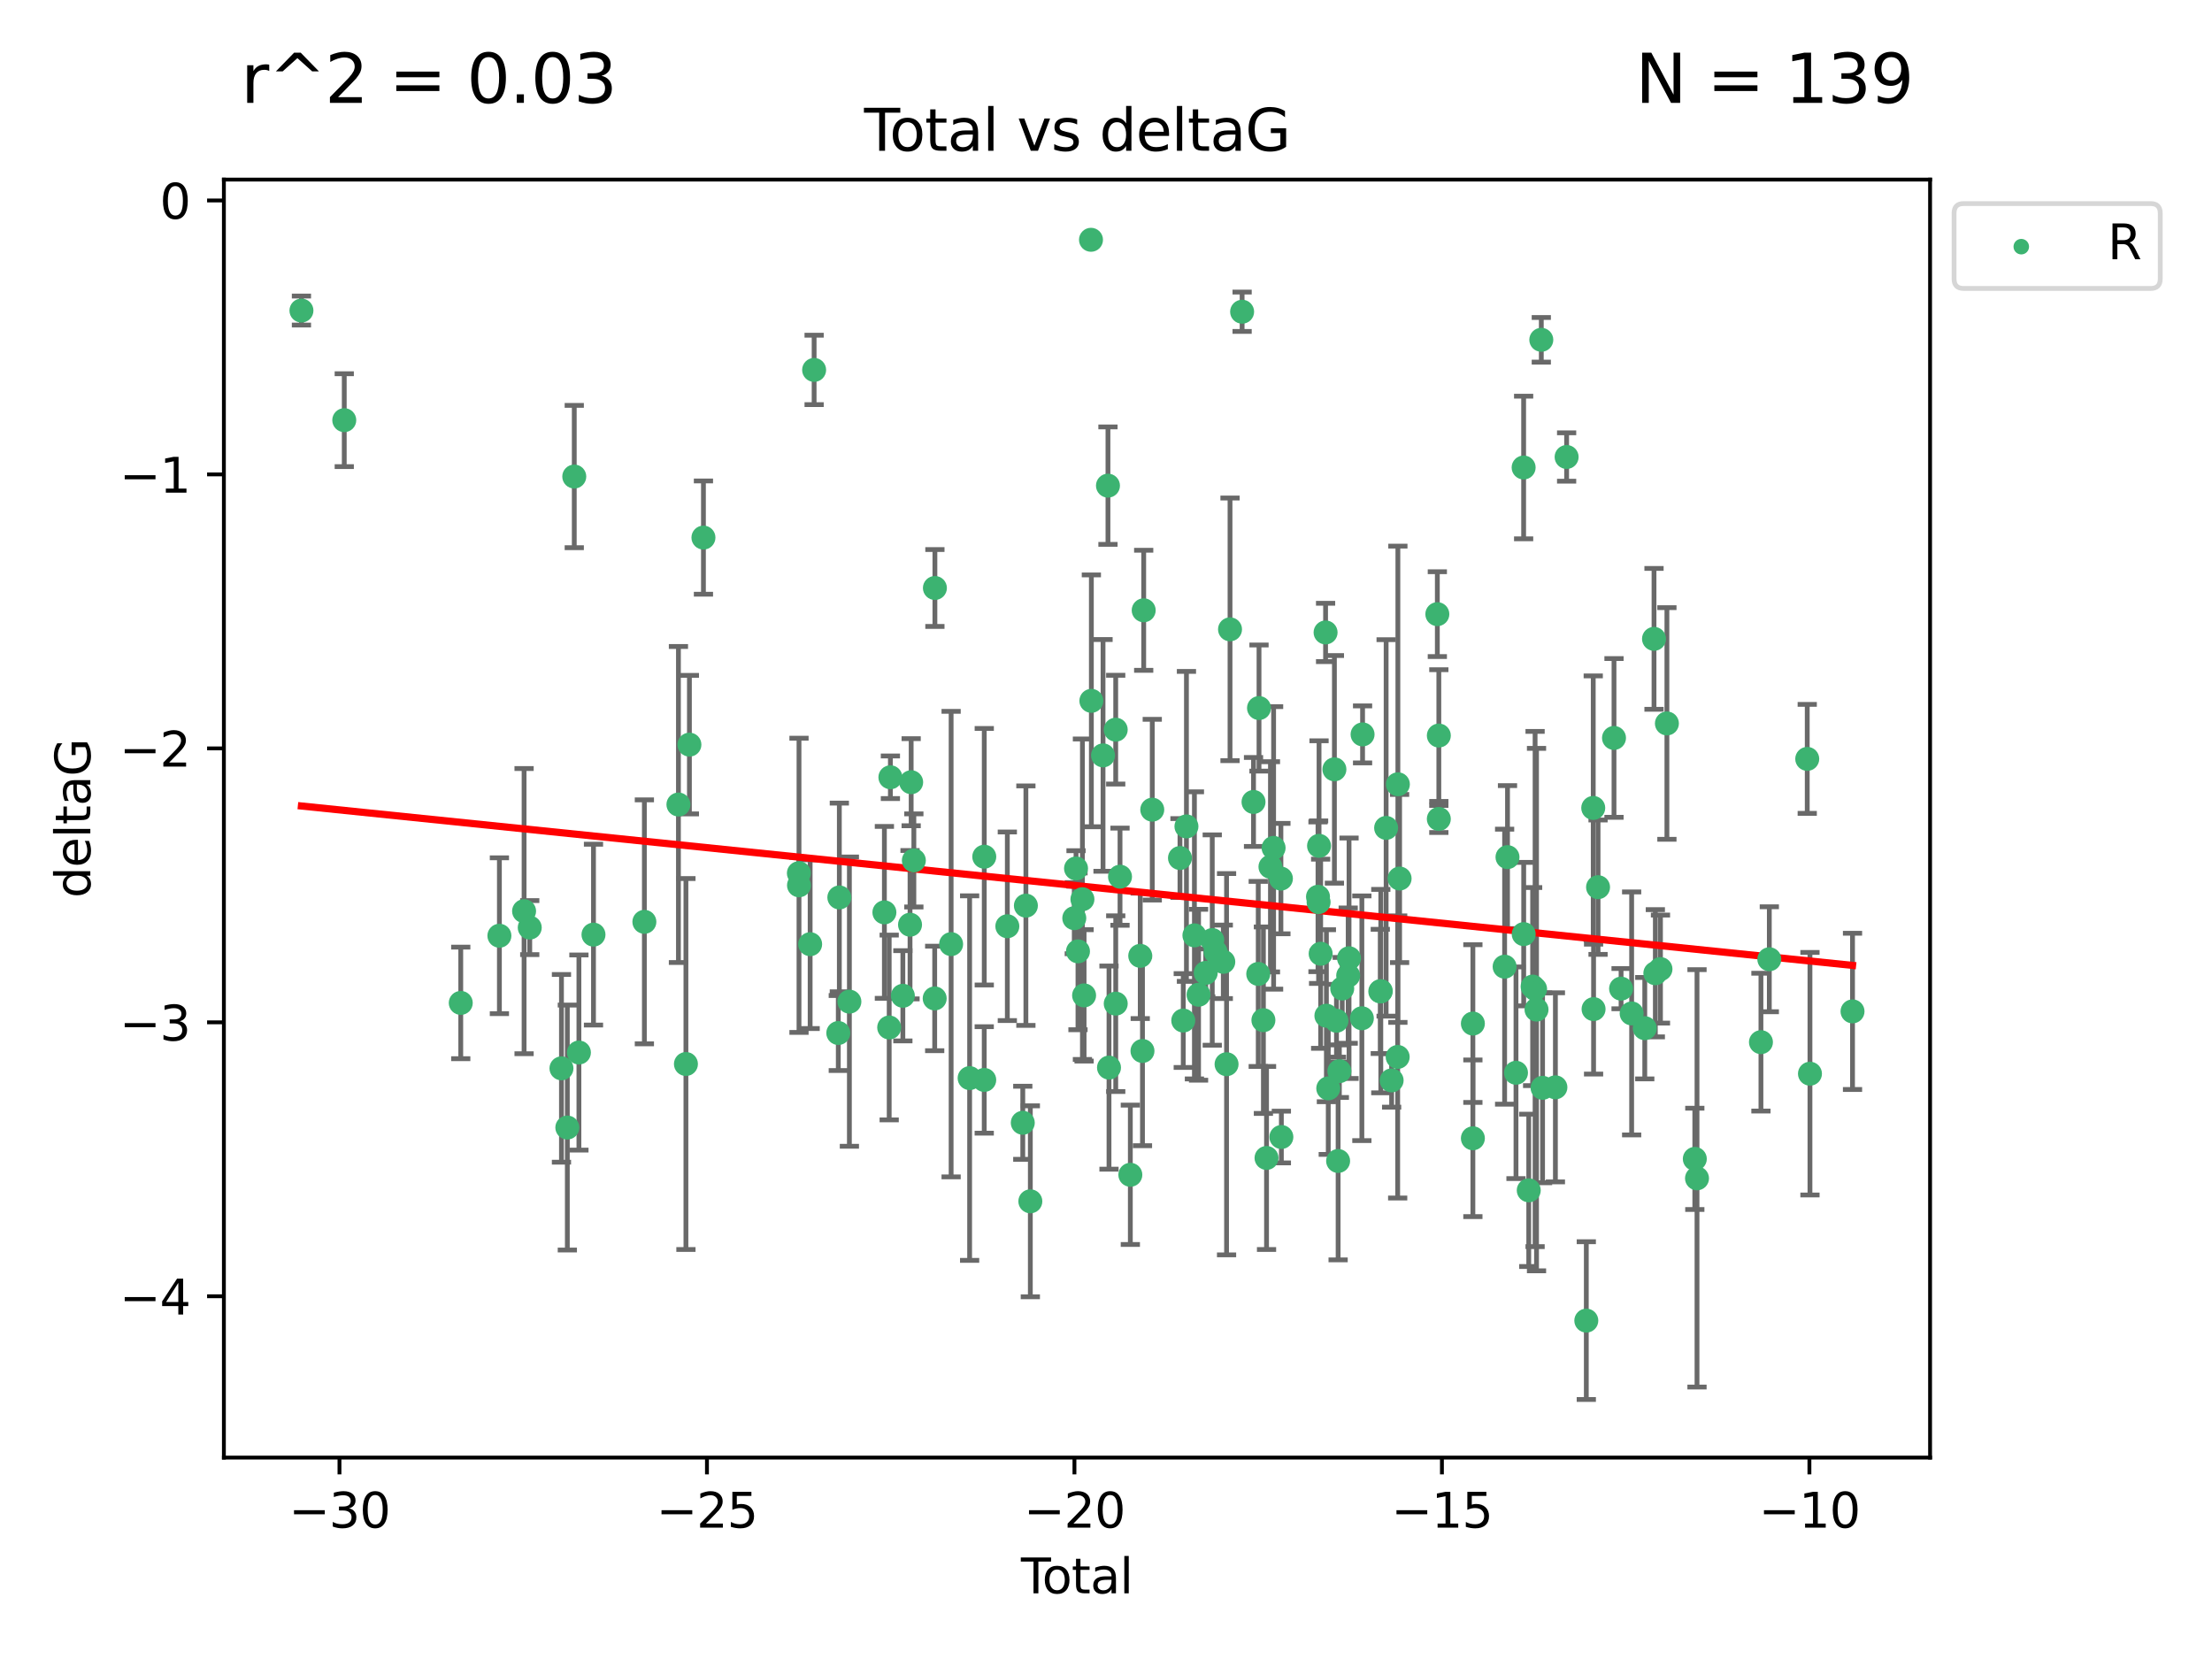 <?xml version="1.0" encoding="utf-8" standalone="no"?>
<!DOCTYPE svg PUBLIC "-//W3C//DTD SVG 1.1//EN"
  "http://www.w3.org/Graphics/SVG/1.1/DTD/svg11.dtd">
<svg xmlns:xlink="http://www.w3.org/1999/xlink" width="460.8pt" height="345.6pt" viewBox="0 0 460.8 345.6" xmlns="http://www.w3.org/2000/svg" version="1.1">
 <defs>
  <style type="text/css">*{stroke-linejoin: round; stroke-linecap: butt}</style>
 </defs>
 <g id="figure_1">
  <g id="patch_1">
   <path d="M 0 345.6 
L 460.8 345.6 
L 460.8 0 
L 0 0 
z
" style="fill: #ffffff"/>
  </g>
  <g id="axes_1">
   <g id="patch_2">
    <path d="M 46.64 303.64 
L 402.07 303.64 
L 402.07 37.411 
L 46.64 37.411 
z
" style="fill: #ffffff"/>
   </g>
   <g id="PathCollection_1">
    <defs>
     <path id="m62ebfcbffa" d="M 0 1.118 
C 0.297 1.118 0.581 1 0.791 0.791 
C 1 0.581 1.118 0.297 1.118 0 
C 1.118 -0.297 1 -0.581 0.791 -0.791 
C 0.581 -1 0.297 -1.118 0 -1.118 
C -0.297 -1.118 -0.581 -1 -0.791 -0.791 
C -1 -0.581 -1.118 -0.297 -1.118 0 
C -1.118 0.297 -1 0.581 -0.791 0.791 
C -0.581 1 -0.297 1.118 0 1.118 
z
" style="stroke: #3cb371"/>
    </defs>
    <g clip-path="url(#p3243f573c2)">
     <use xlink:href="#m62ebfcbffa" x="62.796" y="64.695" style="fill: #3cb371; stroke: #3cb371"/>
     <use xlink:href="#m62ebfcbffa" x="71.716" y="87.528" style="fill: #3cb371; stroke: #3cb371"/>
     <use xlink:href="#m62ebfcbffa" x="95.984" y="208.926" style="fill: #3cb371; stroke: #3cb371"/>
     <use xlink:href="#m62ebfcbffa" x="104.034" y="194.932" style="fill: #3cb371; stroke: #3cb371"/>
     <use xlink:href="#m62ebfcbffa" x="109.175" y="189.805" style="fill: #3cb371; stroke: #3cb371"/>
     <use xlink:href="#m62ebfcbffa" x="110.356" y="193.235" style="fill: #3cb371; stroke: #3cb371"/>
     <use xlink:href="#m62ebfcbffa" x="116.963" y="222.554" style="fill: #3cb371; stroke: #3cb371"/>
     <use xlink:href="#m62ebfcbffa" x="118.186" y="234.887" style="fill: #3cb371; stroke: #3cb371"/>
     <use xlink:href="#m62ebfcbffa" x="119.63" y="99.273" style="fill: #3cb371; stroke: #3cb371"/>
     <use xlink:href="#m62ebfcbffa" x="120.599" y="219.259" style="fill: #3cb371; stroke: #3cb371"/>
     <use xlink:href="#m62ebfcbffa" x="123.634" y="194.699" style="fill: #3cb371; stroke: #3cb371"/>
     <use xlink:href="#m62ebfcbffa" x="134.235" y="192.036" style="fill: #3cb371; stroke: #3cb371"/>
     <use xlink:href="#m62ebfcbffa" x="141.331" y="167.595" style="fill: #3cb371; stroke: #3cb371"/>
     <use xlink:href="#m62ebfcbffa" x="142.891" y="221.652" style="fill: #3cb371; stroke: #3cb371"/>
     <use xlink:href="#m62ebfcbffa" x="143.616" y="155.122" style="fill: #3cb371; stroke: #3cb371"/>
     <use xlink:href="#m62ebfcbffa" x="146.54" y="111.988" style="fill: #3cb371; stroke: #3cb371"/>
     <use xlink:href="#m62ebfcbffa" x="166.423" y="181.901" style="fill: #3cb371; stroke: #3cb371"/>
     <use xlink:href="#m62ebfcbffa" x="166.447" y="184.426" style="fill: #3cb371; stroke: #3cb371"/>
     <use xlink:href="#m62ebfcbffa" x="168.767" y="196.692" style="fill: #3cb371; stroke: #3cb371"/>
     <use xlink:href="#m62ebfcbffa" x="169.597" y="77.061" style="fill: #3cb371; stroke: #3cb371"/>
     <use xlink:href="#m62ebfcbffa" x="174.632" y="215.196" style="fill: #3cb371; stroke: #3cb371"/>
     <use xlink:href="#m62ebfcbffa" x="174.85" y="186.954" style="fill: #3cb371; stroke: #3cb371"/>
     <use xlink:href="#m62ebfcbffa" x="176.943" y="208.658" style="fill: #3cb371; stroke: #3cb371"/>
     <use xlink:href="#m62ebfcbffa" x="184.235" y="190.062" style="fill: #3cb371; stroke: #3cb371"/>
     <use xlink:href="#m62ebfcbffa" x="185.235" y="214.043" style="fill: #3cb371; stroke: #3cb371"/>
     <use xlink:href="#m62ebfcbffa" x="185.486" y="161.92" style="fill: #3cb371; stroke: #3cb371"/>
     <use xlink:href="#m62ebfcbffa" x="188.083" y="207.441" style="fill: #3cb371; stroke: #3cb371"/>
     <use xlink:href="#m62ebfcbffa" x="189.576" y="192.632" style="fill: #3cb371; stroke: #3cb371"/>
     <use xlink:href="#m62ebfcbffa" x="189.812" y="162.948" style="fill: #3cb371; stroke: #3cb371"/>
     <use xlink:href="#m62ebfcbffa" x="190.373" y="179.244" style="fill: #3cb371; stroke: #3cb371"/>
     <use xlink:href="#m62ebfcbffa" x="194.713" y="207.991" style="fill: #3cb371; stroke: #3cb371"/>
     <use xlink:href="#m62ebfcbffa" x="194.758" y="122.489" style="fill: #3cb371; stroke: #3cb371"/>
     <use xlink:href="#m62ebfcbffa" x="198.136" y="196.677" style="fill: #3cb371; stroke: #3cb371"/>
     <use xlink:href="#m62ebfcbffa" x="201.991" y="224.588" style="fill: #3cb371; stroke: #3cb371"/>
     <use xlink:href="#m62ebfcbffa" x="205.034" y="224.968" style="fill: #3cb371; stroke: #3cb371"/>
     <use xlink:href="#m62ebfcbffa" x="205.04" y="178.469" style="fill: #3cb371; stroke: #3cb371"/>
     <use xlink:href="#m62ebfcbffa" x="209.846" y="192.955" style="fill: #3cb371; stroke: #3cb371"/>
     <use xlink:href="#m62ebfcbffa" x="213.064" y="233.896" style="fill: #3cb371; stroke: #3cb371"/>
     <use xlink:href="#m62ebfcbffa" x="213.712" y="188.663" style="fill: #3cb371; stroke: #3cb371"/>
     <use xlink:href="#m62ebfcbffa" x="214.638" y="250.256" style="fill: #3cb371; stroke: #3cb371"/>
     <use xlink:href="#m62ebfcbffa" x="223.792" y="191.27" style="fill: #3cb371; stroke: #3cb371"/>
     <use xlink:href="#m62ebfcbffa" x="224.157" y="180.916" style="fill: #3cb371; stroke: #3cb371"/>
     <use xlink:href="#m62ebfcbffa" x="224.563" y="198.185" style="fill: #3cb371; stroke: #3cb371"/>
     <use xlink:href="#m62ebfcbffa" x="225.49" y="187.325" style="fill: #3cb371; stroke: #3cb371"/>
     <use xlink:href="#m62ebfcbffa" x="225.835" y="207.359" style="fill: #3cb371; stroke: #3cb371"/>
     <use xlink:href="#m62ebfcbffa" x="227.273" y="49.953" style="fill: #3cb371; stroke: #3cb371"/>
     <use xlink:href="#m62ebfcbffa" x="227.351" y="145.997" style="fill: #3cb371; stroke: #3cb371"/>
     <use xlink:href="#m62ebfcbffa" x="229.782" y="157.361" style="fill: #3cb371; stroke: #3cb371"/>
     <use xlink:href="#m62ebfcbffa" x="230.809" y="101.169" style="fill: #3cb371; stroke: #3cb371"/>
     <use xlink:href="#m62ebfcbffa" x="231.025" y="222.4" style="fill: #3cb371; stroke: #3cb371"/>
     <use xlink:href="#m62ebfcbffa" x="232.423" y="152.002" style="fill: #3cb371; stroke: #3cb371"/>
     <use xlink:href="#m62ebfcbffa" x="232.428" y="209.079" style="fill: #3cb371; stroke: #3cb371"/>
     <use xlink:href="#m62ebfcbffa" x="233.32" y="182.631" style="fill: #3cb371; stroke: #3cb371"/>
     <use xlink:href="#m62ebfcbffa" x="235.47" y="244.73" style="fill: #3cb371; stroke: #3cb371"/>
     <use xlink:href="#m62ebfcbffa" x="237.534" y="199.12" style="fill: #3cb371; stroke: #3cb371"/>
     <use xlink:href="#m62ebfcbffa" x="237.999" y="218.938" style="fill: #3cb371; stroke: #3cb371"/>
     <use xlink:href="#m62ebfcbffa" x="238.253" y="127.135" style="fill: #3cb371; stroke: #3cb371"/>
     <use xlink:href="#m62ebfcbffa" x="240.037" y="168.669" style="fill: #3cb371; stroke: #3cb371"/>
     <use xlink:href="#m62ebfcbffa" x="245.811" y="178.742" style="fill: #3cb371; stroke: #3cb371"/>
     <use xlink:href="#m62ebfcbffa" x="246.495" y="212.597" style="fill: #3cb371; stroke: #3cb371"/>
     <use xlink:href="#m62ebfcbffa" x="247.158" y="172.155" style="fill: #3cb371; stroke: #3cb371"/>
     <use xlink:href="#m62ebfcbffa" x="248.819" y="194.853" style="fill: #3cb371; stroke: #3cb371"/>
     <use xlink:href="#m62ebfcbffa" x="249.681" y="207.225" style="fill: #3cb371; stroke: #3cb371"/>
     <use xlink:href="#m62ebfcbffa" x="251.176" y="202.666" style="fill: #3cb371; stroke: #3cb371"/>
     <use xlink:href="#m62ebfcbffa" x="252.534" y="195.827" style="fill: #3cb371; stroke: #3cb371"/>
     <use xlink:href="#m62ebfcbffa" x="253.229" y="198.296" style="fill: #3cb371; stroke: #3cb371"/>
     <use xlink:href="#m62ebfcbffa" x="254.835" y="200.365" style="fill: #3cb371; stroke: #3cb371"/>
     <use xlink:href="#m62ebfcbffa" x="255.515" y="221.695" style="fill: #3cb371; stroke: #3cb371"/>
     <use xlink:href="#m62ebfcbffa" x="256.236" y="131.103" style="fill: #3cb371; stroke: #3cb371"/>
     <use xlink:href="#m62ebfcbffa" x="258.756" y="64.938" style="fill: #3cb371; stroke: #3cb371"/>
     <use xlink:href="#m62ebfcbffa" x="261.132" y="167.063" style="fill: #3cb371; stroke: #3cb371"/>
     <use xlink:href="#m62ebfcbffa" x="262.115" y="202.889" style="fill: #3cb371; stroke: #3cb371"/>
     <use xlink:href="#m62ebfcbffa" x="262.275" y="147.498" style="fill: #3cb371; stroke: #3cb371"/>
     <use xlink:href="#m62ebfcbffa" x="263.19" y="212.523" style="fill: #3cb371; stroke: #3cb371"/>
     <use xlink:href="#m62ebfcbffa" x="263.842" y="241.223" style="fill: #3cb371; stroke: #3cb371"/>
     <use xlink:href="#m62ebfcbffa" x="264.66" y="180.572" style="fill: #3cb371; stroke: #3cb371"/>
     <use xlink:href="#m62ebfcbffa" x="265.314" y="176.631" style="fill: #3cb371; stroke: #3cb371"/>
     <use xlink:href="#m62ebfcbffa" x="266.837" y="183.025" style="fill: #3cb371; stroke: #3cb371"/>
     <use xlink:href="#m62ebfcbffa" x="266.932" y="236.86" style="fill: #3cb371; stroke: #3cb371"/>
     <use xlink:href="#m62ebfcbffa" x="274.563" y="186.816" style="fill: #3cb371; stroke: #3cb371"/>
     <use xlink:href="#m62ebfcbffa" x="274.689" y="187.935" style="fill: #3cb371; stroke: #3cb371"/>
     <use xlink:href="#m62ebfcbffa" x="274.781" y="176.205" style="fill: #3cb371; stroke: #3cb371"/>
     <use xlink:href="#m62ebfcbffa" x="275.117" y="198.682" style="fill: #3cb371; stroke: #3cb371"/>
     <use xlink:href="#m62ebfcbffa" x="276.143" y="131.749" style="fill: #3cb371; stroke: #3cb371"/>
     <use xlink:href="#m62ebfcbffa" x="276.313" y="211.591" style="fill: #3cb371; stroke: #3cb371"/>
     <use xlink:href="#m62ebfcbffa" x="276.701" y="226.725" style="fill: #3cb371; stroke: #3cb371"/>
     <use xlink:href="#m62ebfcbffa" x="277.982" y="160.267" style="fill: #3cb371; stroke: #3cb371"/>
     <use xlink:href="#m62ebfcbffa" x="278.415" y="212.64" style="fill: #3cb371; stroke: #3cb371"/>
     <use xlink:href="#m62ebfcbffa" x="278.754" y="241.854" style="fill: #3cb371; stroke: #3cb371"/>
     <use xlink:href="#m62ebfcbffa" x="279.014" y="223.145" style="fill: #3cb371; stroke: #3cb371"/>
     <use xlink:href="#m62ebfcbffa" x="279.61" y="205.928" style="fill: #3cb371; stroke: #3cb371"/>
     <use xlink:href="#m62ebfcbffa" x="280.854" y="203.237" style="fill: #3cb371; stroke: #3cb371"/>
     <use xlink:href="#m62ebfcbffa" x="281.03" y="199.622" style="fill: #3cb371; stroke: #3cb371"/>
     <use xlink:href="#m62ebfcbffa" x="283.702" y="212.124" style="fill: #3cb371; stroke: #3cb371"/>
     <use xlink:href="#m62ebfcbffa" x="283.849" y="152.989" style="fill: #3cb371; stroke: #3cb371"/>
     <use xlink:href="#m62ebfcbffa" x="287.539" y="206.532" style="fill: #3cb371; stroke: #3cb371"/>
     <use xlink:href="#m62ebfcbffa" x="287.646" y="206.468" style="fill: #3cb371; stroke: #3cb371"/>
     <use xlink:href="#m62ebfcbffa" x="288.756" y="172.467" style="fill: #3cb371; stroke: #3cb371"/>
     <use xlink:href="#m62ebfcbffa" x="289.902" y="225.065" style="fill: #3cb371; stroke: #3cb371"/>
     <use xlink:href="#m62ebfcbffa" x="291.163" y="220.18" style="fill: #3cb371; stroke: #3cb371"/>
     <use xlink:href="#m62ebfcbffa" x="291.204" y="163.377" style="fill: #3cb371; stroke: #3cb371"/>
     <use xlink:href="#m62ebfcbffa" x="291.563" y="183.014" style="fill: #3cb371; stroke: #3cb371"/>
     <use xlink:href="#m62ebfcbffa" x="299.423" y="127.938" style="fill: #3cb371; stroke: #3cb371"/>
     <use xlink:href="#m62ebfcbffa" x="299.733" y="170.603" style="fill: #3cb371; stroke: #3cb371"/>
     <use xlink:href="#m62ebfcbffa" x="299.736" y="153.228" style="fill: #3cb371; stroke: #3cb371"/>
     <use xlink:href="#m62ebfcbffa" x="306.828" y="213.227" style="fill: #3cb371; stroke: #3cb371"/>
     <use xlink:href="#m62ebfcbffa" x="306.829" y="237.127" style="fill: #3cb371; stroke: #3cb371"/>
     <use xlink:href="#m62ebfcbffa" x="313.44" y="201.375" style="fill: #3cb371; stroke: #3cb371"/>
     <use xlink:href="#m62ebfcbffa" x="314.041" y="178.555" style="fill: #3cb371; stroke: #3cb371"/>
     <use xlink:href="#m62ebfcbffa" x="315.809" y="223.477" style="fill: #3cb371; stroke: #3cb371"/>
     <use xlink:href="#m62ebfcbffa" x="317.401" y="97.389" style="fill: #3cb371; stroke: #3cb371"/>
     <use xlink:href="#m62ebfcbffa" x="317.414" y="194.593" style="fill: #3cb371; stroke: #3cb371"/>
     <use xlink:href="#m62ebfcbffa" x="318.468" y="247.969" style="fill: #3cb371; stroke: #3cb371"/>
     <use xlink:href="#m62ebfcbffa" x="319.275" y="205.524" style="fill: #3cb371; stroke: #3cb371"/>
     <use xlink:href="#m62ebfcbffa" x="319.788" y="206.029" style="fill: #3cb371; stroke: #3cb371"/>
     <use xlink:href="#m62ebfcbffa" x="320.085" y="210.314" style="fill: #3cb371; stroke: #3cb371"/>
     <use xlink:href="#m62ebfcbffa" x="321.081" y="70.788" style="fill: #3cb371; stroke: #3cb371"/>
     <use xlink:href="#m62ebfcbffa" x="321.344" y="226.612" style="fill: #3cb371; stroke: #3cb371"/>
     <use xlink:href="#m62ebfcbffa" x="324.019" y="226.509" style="fill: #3cb371; stroke: #3cb371"/>
     <use xlink:href="#m62ebfcbffa" x="326.355" y="95.198" style="fill: #3cb371; stroke: #3cb371"/>
     <use xlink:href="#m62ebfcbffa" x="330.457" y="275.107" style="fill: #3cb371; stroke: #3cb371"/>
     <use xlink:href="#m62ebfcbffa" x="331.901" y="168.305" style="fill: #3cb371; stroke: #3cb371"/>
     <use xlink:href="#m62ebfcbffa" x="331.971" y="210.215" style="fill: #3cb371; stroke: #3cb371"/>
     <use xlink:href="#m62ebfcbffa" x="332.904" y="184.817" style="fill: #3cb371; stroke: #3cb371"/>
     <use xlink:href="#m62ebfcbffa" x="336.226" y="153.726" style="fill: #3cb371; stroke: #3cb371"/>
     <use xlink:href="#m62ebfcbffa" x="337.7" y="205.951" style="fill: #3cb371; stroke: #3cb371"/>
     <use xlink:href="#m62ebfcbffa" x="339.902" y="211.118" style="fill: #3cb371; stroke: #3cb371"/>
     <use xlink:href="#m62ebfcbffa" x="342.635" y="214.187" style="fill: #3cb371; stroke: #3cb371"/>
     <use xlink:href="#m62ebfcbffa" x="344.561" y="133.085" style="fill: #3cb371; stroke: #3cb371"/>
     <use xlink:href="#m62ebfcbffa" x="344.838" y="202.746" style="fill: #3cb371; stroke: #3cb371"/>
     <use xlink:href="#m62ebfcbffa" x="345.907" y="201.877" style="fill: #3cb371; stroke: #3cb371"/>
     <use xlink:href="#m62ebfcbffa" x="347.247" y="150.708" style="fill: #3cb371; stroke: #3cb371"/>
     <use xlink:href="#m62ebfcbffa" x="353.06" y="241.412" style="fill: #3cb371; stroke: #3cb371"/>
     <use xlink:href="#m62ebfcbffa" x="353.518" y="245.47" style="fill: #3cb371; stroke: #3cb371"/>
     <use xlink:href="#m62ebfcbffa" x="366.837" y="217.1" style="fill: #3cb371; stroke: #3cb371"/>
     <use xlink:href="#m62ebfcbffa" x="368.582" y="199.83" style="fill: #3cb371; stroke: #3cb371"/>
     <use xlink:href="#m62ebfcbffa" x="376.481" y="158.09" style="fill: #3cb371; stroke: #3cb371"/>
     <use xlink:href="#m62ebfcbffa" x="377.048" y="223.673" style="fill: #3cb371; stroke: #3cb371"/>
     <use xlink:href="#m62ebfcbffa" x="385.914" y="210.689" style="fill: #3cb371; stroke: #3cb371"/>
    </g>
   </g>
   <g id="matplotlib.axis_1">
    <g id="xtick_1">
     <g id="line2d_1">
      <defs>
       <path id="m4c566ea874" d="M 0 0 
L 0 3.5 
" style="stroke: #000000; stroke-width: 0.8"/>
      </defs>
      <g>
       <use xlink:href="#m4c566ea874" x="70.718" y="303.64" style="stroke: #000000; stroke-width: 0.8"/>
      </g>
     </g>
     <g id="text_1">
      <!-- −30 -->
      <g transform="translate(60.165 318.238)scale(0.1 -0.1)">
       <defs>
        <path id="DejaVuSans-2212" d="M 678 2272 
L 4684 2272 
L 4684 1741 
L 678 1741 
L 678 2272 
z
" transform="scale(0.016)"/>
        <path id="DejaVuSans-33" d="M 2597 2516 
Q 3050 2419 3304 2112 
Q 3559 1806 3559 1356 
Q 3559 666 3084 287 
Q 2609 -91 1734 -91 
Q 1441 -91 1130 -33 
Q 819 25 488 141 
L 488 750 
Q 750 597 1062 519 
Q 1375 441 1716 441 
Q 2309 441 2620 675 
Q 2931 909 2931 1356 
Q 2931 1769 2642 2001 
Q 2353 2234 1838 2234 
L 1294 2234 
L 1294 2753 
L 1863 2753 
Q 2328 2753 2575 2939 
Q 2822 3125 2822 3475 
Q 2822 3834 2567 4026 
Q 2313 4219 1838 4219 
Q 1578 4219 1281 4162 
Q 984 4106 628 3988 
L 628 4550 
Q 988 4650 1302 4700 
Q 1616 4750 1894 4750 
Q 2613 4750 3031 4423 
Q 3450 4097 3450 3541 
Q 3450 3153 3228 2886 
Q 3006 2619 2597 2516 
z
" transform="scale(0.016)"/>
        <path id="DejaVuSans-30" d="M 2034 4250 
Q 1547 4250 1301 3770 
Q 1056 3291 1056 2328 
Q 1056 1369 1301 889 
Q 1547 409 2034 409 
Q 2525 409 2770 889 
Q 3016 1369 3016 2328 
Q 3016 3291 2770 3770 
Q 2525 4250 2034 4250 
z
M 2034 4750 
Q 2819 4750 3233 4129 
Q 3647 3509 3647 2328 
Q 3647 1150 3233 529 
Q 2819 -91 2034 -91 
Q 1250 -91 836 529 
Q 422 1150 422 2328 
Q 422 3509 836 4129 
Q 1250 4750 2034 4750 
z
" transform="scale(0.016)"/>
       </defs>
       <use xlink:href="#DejaVuSans-2212"/>
       <use xlink:href="#DejaVuSans-33" x="83.789"/>
       <use xlink:href="#DejaVuSans-30" x="147.412"/>
      </g>
     </g>
    </g>
    <g id="xtick_2">
     <g id="line2d_2">
      <g>
       <use xlink:href="#m4c566ea874" x="147.272" y="303.64" style="stroke: #000000; stroke-width: 0.8"/>
      </g>
     </g>
     <g id="text_2">
      <!-- −25 -->
      <g transform="translate(136.72 318.238)scale(0.1 -0.1)">
       <defs>
        <path id="DejaVuSans-32" d="M 1228 531 
L 3431 531 
L 3431 0 
L 469 0 
L 469 531 
Q 828 903 1448 1529 
Q 2069 2156 2228 2338 
Q 2531 2678 2651 2914 
Q 2772 3150 2772 3378 
Q 2772 3750 2511 3984 
Q 2250 4219 1831 4219 
Q 1534 4219 1204 4116 
Q 875 4013 500 3803 
L 500 4441 
Q 881 4594 1212 4672 
Q 1544 4750 1819 4750 
Q 2544 4750 2975 4387 
Q 3406 4025 3406 3419 
Q 3406 3131 3298 2873 
Q 3191 2616 2906 2266 
Q 2828 2175 2409 1742 
Q 1991 1309 1228 531 
z
" transform="scale(0.016)"/>
        <path id="DejaVuSans-35" d="M 691 4666 
L 3169 4666 
L 3169 4134 
L 1269 4134 
L 1269 2991 
Q 1406 3038 1543 3061 
Q 1681 3084 1819 3084 
Q 2600 3084 3056 2656 
Q 3513 2228 3513 1497 
Q 3513 744 3044 326 
Q 2575 -91 1722 -91 
Q 1428 -91 1123 -41 
Q 819 9 494 109 
L 494 744 
Q 775 591 1075 516 
Q 1375 441 1709 441 
Q 2250 441 2565 725 
Q 2881 1009 2881 1497 
Q 2881 1984 2565 2268 
Q 2250 2553 1709 2553 
Q 1456 2553 1204 2497 
Q 953 2441 691 2322 
L 691 4666 
z
" transform="scale(0.016)"/>
       </defs>
       <use xlink:href="#DejaVuSans-2212"/>
       <use xlink:href="#DejaVuSans-32" x="83.789"/>
       <use xlink:href="#DejaVuSans-35" x="147.412"/>
      </g>
     </g>
    </g>
    <g id="xtick_3">
     <g id="line2d_3">
      <g>
       <use xlink:href="#m4c566ea874" x="223.826" y="303.64" style="stroke: #000000; stroke-width: 0.8"/>
      </g>
     </g>
     <g id="text_3">
      <!-- −20 -->
      <g transform="translate(213.274 318.238)scale(0.1 -0.1)">
       <use xlink:href="#DejaVuSans-2212"/>
       <use xlink:href="#DejaVuSans-32" x="83.789"/>
       <use xlink:href="#DejaVuSans-30" x="147.412"/>
      </g>
     </g>
    </g>
    <g id="xtick_4">
     <g id="line2d_4">
      <g>
       <use xlink:href="#m4c566ea874" x="300.38" y="303.64" style="stroke: #000000; stroke-width: 0.8"/>
      </g>
     </g>
     <g id="text_4">
      <!-- −15 -->
      <g transform="translate(289.828 318.238)scale(0.1 -0.1)">
       <defs>
        <path id="DejaVuSans-31" d="M 794 531 
L 1825 531 
L 1825 4091 
L 703 3866 
L 703 4441 
L 1819 4666 
L 2450 4666 
L 2450 531 
L 3481 531 
L 3481 0 
L 794 0 
L 794 531 
z
" transform="scale(0.016)"/>
       </defs>
       <use xlink:href="#DejaVuSans-2212"/>
       <use xlink:href="#DejaVuSans-31" x="83.789"/>
       <use xlink:href="#DejaVuSans-35" x="147.412"/>
      </g>
     </g>
    </g>
    <g id="xtick_5">
     <g id="line2d_5">
      <g>
       <use xlink:href="#m4c566ea874" x="376.934" y="303.64" style="stroke: #000000; stroke-width: 0.8"/>
      </g>
     </g>
     <g id="text_5">
      <!-- −10 -->
      <g transform="translate(366.382 318.238)scale(0.1 -0.1)">
       <use xlink:href="#DejaVuSans-2212"/>
       <use xlink:href="#DejaVuSans-31" x="83.789"/>
       <use xlink:href="#DejaVuSans-30" x="147.412"/>
      </g>
     </g>
    </g>
    <g id="text_6">
     <!-- Total -->
     <g transform="translate(212.678 331.917)scale(0.1 -0.1)">
      <defs>
       <path id="DejaVuSans-54" d="M -19 4666 
L 3928 4666 
L 3928 4134 
L 2272 4134 
L 2272 0 
L 1638 0 
L 1638 4134 
L -19 4134 
L -19 4666 
z
" transform="scale(0.016)"/>
       <path id="DejaVuSans-6f" d="M 1959 3097 
Q 1497 3097 1228 2736 
Q 959 2375 959 1747 
Q 959 1119 1226 758 
Q 1494 397 1959 397 
Q 2419 397 2687 759 
Q 2956 1122 2956 1747 
Q 2956 2369 2687 2733 
Q 2419 3097 1959 3097 
z
M 1959 3584 
Q 2709 3584 3137 3096 
Q 3566 2609 3566 1747 
Q 3566 888 3137 398 
Q 2709 -91 1959 -91 
Q 1206 -91 779 398 
Q 353 888 353 1747 
Q 353 2609 779 3096 
Q 1206 3584 1959 3584 
z
" transform="scale(0.016)"/>
       <path id="DejaVuSans-74" d="M 1172 4494 
L 1172 3500 
L 2356 3500 
L 2356 3053 
L 1172 3053 
L 1172 1153 
Q 1172 725 1289 603 
Q 1406 481 1766 481 
L 2356 481 
L 2356 0 
L 1766 0 
Q 1100 0 847 248 
Q 594 497 594 1153 
L 594 3053 
L 172 3053 
L 172 3500 
L 594 3500 
L 594 4494 
L 1172 4494 
z
" transform="scale(0.016)"/>
       <path id="DejaVuSans-61" d="M 2194 1759 
Q 1497 1759 1228 1600 
Q 959 1441 959 1056 
Q 959 750 1161 570 
Q 1363 391 1709 391 
Q 2188 391 2477 730 
Q 2766 1069 2766 1631 
L 2766 1759 
L 2194 1759 
z
M 3341 1997 
L 3341 0 
L 2766 0 
L 2766 531 
Q 2569 213 2275 61 
Q 1981 -91 1556 -91 
Q 1019 -91 701 211 
Q 384 513 384 1019 
Q 384 1609 779 1909 
Q 1175 2209 1959 2209 
L 2766 2209 
L 2766 2266 
Q 2766 2663 2505 2880 
Q 2244 3097 1772 3097 
Q 1472 3097 1187 3025 
Q 903 2953 641 2809 
L 641 3341 
Q 956 3463 1253 3523 
Q 1550 3584 1831 3584 
Q 2591 3584 2966 3190 
Q 3341 2797 3341 1997 
z
" transform="scale(0.016)"/>
       <path id="DejaVuSans-6c" d="M 603 4863 
L 1178 4863 
L 1178 0 
L 603 0 
L 603 4863 
z
" transform="scale(0.016)"/>
      </defs>
      <use xlink:href="#DejaVuSans-54"/>
      <use xlink:href="#DejaVuSans-6f" x="44.084"/>
      <use xlink:href="#DejaVuSans-74" x="105.266"/>
      <use xlink:href="#DejaVuSans-61" x="144.475"/>
      <use xlink:href="#DejaVuSans-6c" x="205.754"/>
     </g>
    </g>
   </g>
   <g id="matplotlib.axis_2">
    <g id="ytick_1">
     <g id="line2d_6">
      <defs>
       <path id="m99b0a70ed9" d="M 0 0 
L -3.5 0 
" style="stroke: #000000; stroke-width: 0.8"/>
      </defs>
      <g>
       <use xlink:href="#m99b0a70ed9" x="46.64" y="270.038" style="stroke: #000000; stroke-width: 0.8"/>
      </g>
     </g>
     <g id="text_7">
      <!-- −4 -->
      <g transform="translate(24.898 273.837)scale(0.1 -0.1)">
       <defs>
        <path id="DejaVuSans-34" d="M 2419 4116 
L 825 1625 
L 2419 1625 
L 2419 4116 
z
M 2253 4666 
L 3047 4666 
L 3047 1625 
L 3713 1625 
L 3713 1100 
L 3047 1100 
L 3047 0 
L 2419 0 
L 2419 1100 
L 313 1100 
L 313 1709 
L 2253 4666 
z
" transform="scale(0.016)"/>
       </defs>
       <use xlink:href="#DejaVuSans-2212"/>
       <use xlink:href="#DejaVuSans-34" x="83.789"/>
      </g>
     </g>
    </g>
    <g id="ytick_2">
     <g id="line2d_7">
      <g>
       <use xlink:href="#m99b0a70ed9" x="46.64" y="212.969" style="stroke: #000000; stroke-width: 0.8"/>
      </g>
     </g>
     <g id="text_8">
      <!-- −3 -->
      <g transform="translate(24.898 216.768)scale(0.1 -0.1)">
       <use xlink:href="#DejaVuSans-2212"/>
       <use xlink:href="#DejaVuSans-33" x="83.789"/>
      </g>
     </g>
    </g>
    <g id="ytick_3">
     <g id="line2d_8">
      <g>
       <use xlink:href="#m99b0a70ed9" x="46.64" y="155.9" style="stroke: #000000; stroke-width: 0.8"/>
      </g>
     </g>
     <g id="text_9">
      <!-- −2 -->
      <g transform="translate(24.898 159.699)scale(0.1 -0.1)">
       <use xlink:href="#DejaVuSans-2212"/>
       <use xlink:href="#DejaVuSans-32" x="83.789"/>
      </g>
     </g>
    </g>
    <g id="ytick_4">
     <g id="line2d_9">
      <g>
       <use xlink:href="#m99b0a70ed9" x="46.64" y="98.831" style="stroke: #000000; stroke-width: 0.8"/>
      </g>
     </g>
     <g id="text_10">
      <!-- −1 -->
      <g transform="translate(24.898 102.63)scale(0.1 -0.1)">
       <use xlink:href="#DejaVuSans-2212"/>
       <use xlink:href="#DejaVuSans-31" x="83.789"/>
      </g>
     </g>
    </g>
    <g id="ytick_5">
     <g id="line2d_10">
      <g>
       <use xlink:href="#m99b0a70ed9" x="46.64" y="41.762" style="stroke: #000000; stroke-width: 0.8"/>
      </g>
     </g>
     <g id="text_11">
      <!-- 0 -->
      <g transform="translate(33.278 45.561)scale(0.1 -0.1)">
       <use xlink:href="#DejaVuSans-30"/>
      </g>
     </g>
    </g>
    <g id="text_12">
     <!-- deltaG -->
     <g transform="translate(18.818 187.064)rotate(-90)scale(0.1 -0.1)">
      <defs>
       <path id="DejaVuSans-64" d="M 2906 2969 
L 2906 4863 
L 3481 4863 
L 3481 0 
L 2906 0 
L 2906 525 
Q 2725 213 2448 61 
Q 2172 -91 1784 -91 
Q 1150 -91 751 415 
Q 353 922 353 1747 
Q 353 2572 751 3078 
Q 1150 3584 1784 3584 
Q 2172 3584 2448 3432 
Q 2725 3281 2906 2969 
z
M 947 1747 
Q 947 1113 1208 752 
Q 1469 391 1925 391 
Q 2381 391 2643 752 
Q 2906 1113 2906 1747 
Q 2906 2381 2643 2742 
Q 2381 3103 1925 3103 
Q 1469 3103 1208 2742 
Q 947 2381 947 1747 
z
" transform="scale(0.016)"/>
       <path id="DejaVuSans-65" d="M 3597 1894 
L 3597 1613 
L 953 1613 
Q 991 1019 1311 708 
Q 1631 397 2203 397 
Q 2534 397 2845 478 
Q 3156 559 3463 722 
L 3463 178 
Q 3153 47 2828 -22 
Q 2503 -91 2169 -91 
Q 1331 -91 842 396 
Q 353 884 353 1716 
Q 353 2575 817 3079 
Q 1281 3584 2069 3584 
Q 2775 3584 3186 3129 
Q 3597 2675 3597 1894 
z
M 3022 2063 
Q 3016 2534 2758 2815 
Q 2500 3097 2075 3097 
Q 1594 3097 1305 2825 
Q 1016 2553 972 2059 
L 3022 2063 
z
" transform="scale(0.016)"/>
       <path id="DejaVuSans-47" d="M 3809 666 
L 3809 1919 
L 2778 1919 
L 2778 2438 
L 4434 2438 
L 4434 434 
Q 4069 175 3628 42 
Q 3188 -91 2688 -91 
Q 1594 -91 976 548 
Q 359 1188 359 2328 
Q 359 3472 976 4111 
Q 1594 4750 2688 4750 
Q 3144 4750 3555 4637 
Q 3966 4525 4313 4306 
L 4313 3634 
Q 3963 3931 3569 4081 
Q 3175 4231 2741 4231 
Q 1884 4231 1454 3753 
Q 1025 3275 1025 2328 
Q 1025 1384 1454 906 
Q 1884 428 2741 428 
Q 3075 428 3337 486 
Q 3600 544 3809 666 
z
" transform="scale(0.016)"/>
      </defs>
      <use xlink:href="#DejaVuSans-64"/>
      <use xlink:href="#DejaVuSans-65" x="63.477"/>
      <use xlink:href="#DejaVuSans-6c" x="125"/>
      <use xlink:href="#DejaVuSans-74" x="152.783"/>
      <use xlink:href="#DejaVuSans-61" x="191.992"/>
      <use xlink:href="#DejaVuSans-47" x="253.271"/>
     </g>
    </g>
   </g>
   <g id="LineCollection_1">
    <path d="M 62.796 67.716 
L 62.796 61.675 
" clip-path="url(#p3243f573c2)" style="fill: none; stroke: #696969"/>
    <path d="M 71.716 97.201 
L 71.716 77.856 
" clip-path="url(#p3243f573c2)" style="fill: none; stroke: #696969"/>
    <path d="M 95.984 220.547 
L 95.984 197.305 
" clip-path="url(#p3243f573c2)" style="fill: none; stroke: #696969"/>
    <path d="M 104.034 211.165 
L 104.034 178.699 
" clip-path="url(#p3243f573c2)" style="fill: none; stroke: #696969"/>
    <path d="M 109.175 219.511 
L 109.175 160.099 
" clip-path="url(#p3243f573c2)" style="fill: none; stroke: #696969"/>
    <path d="M 110.356 198.865 
L 110.356 187.605 
" clip-path="url(#p3243f573c2)" style="fill: none; stroke: #696969"/>
    <path d="M 116.963 242.104 
L 116.963 203.004 
" clip-path="url(#p3243f573c2)" style="fill: none; stroke: #696969"/>
    <path d="M 118.186 260.399 
L 118.186 209.375 
" clip-path="url(#p3243f573c2)" style="fill: none; stroke: #696969"/>
    <path d="M 119.63 114.094 
L 119.63 84.453 
" clip-path="url(#p3243f573c2)" style="fill: none; stroke: #696969"/>
    <path d="M 120.599 239.582 
L 120.599 198.935 
" clip-path="url(#p3243f573c2)" style="fill: none; stroke: #696969"/>
    <path d="M 123.634 213.532 
L 123.634 175.866 
" clip-path="url(#p3243f573c2)" style="fill: none; stroke: #696969"/>
    <path d="M 134.235 217.447 
L 134.235 166.624 
" clip-path="url(#p3243f573c2)" style="fill: none; stroke: #696969"/>
    <path d="M 141.331 200.513 
L 141.331 134.676 
" clip-path="url(#p3243f573c2)" style="fill: none; stroke: #696969"/>
    <path d="M 142.891 260.287 
L 142.891 183.017 
" clip-path="url(#p3243f573c2)" style="fill: none; stroke: #696969"/>
    <path d="M 143.616 169.551 
L 143.616 140.692 
" clip-path="url(#p3243f573c2)" style="fill: none; stroke: #696969"/>
    <path d="M 146.54 123.783 
L 146.54 100.193 
" clip-path="url(#p3243f573c2)" style="fill: none; stroke: #696969"/>
    <path d="M 166.423 185.208 
L 166.423 178.594 
" clip-path="url(#p3243f573c2)" style="fill: none; stroke: #696969"/>
    <path d="M 166.447 215.069 
L 166.447 153.783 
" clip-path="url(#p3243f573c2)" style="fill: none; stroke: #696969"/>
    <path d="M 168.767 214.266 
L 168.767 179.119 
" clip-path="url(#p3243f573c2)" style="fill: none; stroke: #696969"/>
    <path d="M 169.597 84.288 
L 169.597 69.834 
" clip-path="url(#p3243f573c2)" style="fill: none; stroke: #696969"/>
    <path d="M 174.632 223.009 
L 174.632 207.383 
" clip-path="url(#p3243f573c2)" style="fill: none; stroke: #696969"/>
    <path d="M 174.85 206.607 
L 174.85 167.301 
" clip-path="url(#p3243f573c2)" style="fill: none; stroke: #696969"/>
    <path d="M 176.943 238.79 
L 176.943 178.525 
" clip-path="url(#p3243f573c2)" style="fill: none; stroke: #696969"/>
    <path d="M 184.235 207.965 
L 184.235 172.159 
" clip-path="url(#p3243f573c2)" style="fill: none; stroke: #696969"/>
    <path d="M 185.235 233.293 
L 185.235 194.793 
" clip-path="url(#p3243f573c2)" style="fill: none; stroke: #696969"/>
    <path d="M 185.486 166.356 
L 185.486 157.484 
" clip-path="url(#p3243f573c2)" style="fill: none; stroke: #696969"/>
    <path d="M 188.083 216.842 
L 188.083 198.039 
" clip-path="url(#p3243f573c2)" style="fill: none; stroke: #696969"/>
    <path d="M 189.576 208.086 
L 189.576 177.178 
" clip-path="url(#p3243f573c2)" style="fill: none; stroke: #696969"/>
    <path d="M 189.812 172.019 
L 189.812 153.877 
" clip-path="url(#p3243f573c2)" style="fill: none; stroke: #696969"/>
    <path d="M 190.373 188.94 
L 190.373 169.548 
" clip-path="url(#p3243f573c2)" style="fill: none; stroke: #696969"/>
    <path d="M 194.713 218.88 
L 194.713 197.103 
" clip-path="url(#p3243f573c2)" style="fill: none; stroke: #696969"/>
    <path d="M 194.758 130.498 
L 194.758 114.479 
" clip-path="url(#p3243f573c2)" style="fill: none; stroke: #696969"/>
    <path d="M 198.136 245.168 
L 198.136 148.187 
" clip-path="url(#p3243f573c2)" style="fill: none; stroke: #696969"/>
    <path d="M 201.991 262.557 
L 201.991 186.619 
" clip-path="url(#p3243f573c2)" style="fill: none; stroke: #696969"/>
    <path d="M 205.034 236.058 
L 205.034 213.878 
" clip-path="url(#p3243f573c2)" style="fill: none; stroke: #696969"/>
    <path d="M 205.04 205.188 
L 205.04 151.75 
" clip-path="url(#p3243f573c2)" style="fill: none; stroke: #696969"/>
    <path d="M 209.846 212.597 
L 209.846 173.313 
" clip-path="url(#p3243f573c2)" style="fill: none; stroke: #696969"/>
    <path d="M 213.064 241.51 
L 213.064 226.283 
" clip-path="url(#p3243f573c2)" style="fill: none; stroke: #696969"/>
    <path d="M 213.712 213.608 
L 213.712 163.718 
" clip-path="url(#p3243f573c2)" style="fill: none; stroke: #696969"/>
    <path d="M 214.638 270.149 
L 214.638 230.364 
" clip-path="url(#p3243f573c2)" style="fill: none; stroke: #696969"/>
    <path d="M 223.792 198.675 
L 223.792 183.866 
" clip-path="url(#p3243f573c2)" style="fill: none; stroke: #696969"/>
    <path d="M 224.157 184.616 
L 224.157 177.216 
" clip-path="url(#p3243f573c2)" style="fill: none; stroke: #696969"/>
    <path d="M 224.563 214.512 
L 224.563 181.857 
" clip-path="url(#p3243f573c2)" style="fill: none; stroke: #696969"/>
    <path d="M 225.49 220.704 
L 225.49 153.945 
" clip-path="url(#p3243f573c2)" style="fill: none; stroke: #696969"/>
    <path d="M 225.835 221.045 
L 225.835 193.673 
" clip-path="url(#p3243f573c2)" style="fill: none; stroke: #696969"/>
    <path d="M 227.273 50.393 
L 227.273 49.513 
" clip-path="url(#p3243f573c2)" style="fill: none; stroke: #696969"/>
    <path d="M 227.351 172.229 
L 227.351 119.765 
" clip-path="url(#p3243f573c2)" style="fill: none; stroke: #696969"/>
    <path d="M 229.782 181.496 
L 229.782 133.227 
" clip-path="url(#p3243f573c2)" style="fill: none; stroke: #696969"/>
    <path d="M 230.809 113.403 
L 230.809 88.936 
" clip-path="url(#p3243f573c2)" style="fill: none; stroke: #696969"/>
    <path d="M 231.025 243.559 
L 231.025 201.24 
" clip-path="url(#p3243f573c2)" style="fill: none; stroke: #696969"/>
    <path d="M 232.423 163.332 
L 232.423 140.673 
" clip-path="url(#p3243f573c2)" style="fill: none; stroke: #696969"/>
    <path d="M 232.428 227.382 
L 232.428 190.776 
" clip-path="url(#p3243f573c2)" style="fill: none; stroke: #696969"/>
    <path d="M 233.32 192.749 
L 233.32 172.513 
" clip-path="url(#p3243f573c2)" style="fill: none; stroke: #696969"/>
    <path d="M 235.47 259.245 
L 235.47 230.216 
" clip-path="url(#p3243f573c2)" style="fill: none; stroke: #696969"/>
    <path d="M 237.534 212.185 
L 237.534 186.055 
" clip-path="url(#p3243f573c2)" style="fill: none; stroke: #696969"/>
    <path d="M 237.999 238.669 
L 237.999 199.206 
" clip-path="url(#p3243f573c2)" style="fill: none; stroke: #696969"/>
    <path d="M 238.253 139.642 
L 238.253 114.629 
" clip-path="url(#p3243f573c2)" style="fill: none; stroke: #696969"/>
    <path d="M 240.037 187.495 
L 240.037 149.843 
" clip-path="url(#p3243f573c2)" style="fill: none; stroke: #696969"/>
    <path d="M 245.811 186.957 
L 245.811 170.527 
" clip-path="url(#p3243f573c2)" style="fill: none; stroke: #696969"/>
    <path d="M 246.495 222.369 
L 246.495 202.825 
" clip-path="url(#p3243f573c2)" style="fill: none; stroke: #696969"/>
    <path d="M 247.158 204.437 
L 247.158 139.872 
" clip-path="url(#p3243f573c2)" style="fill: none; stroke: #696969"/>
    <path d="M 248.819 224.761 
L 248.819 164.945 
" clip-path="url(#p3243f573c2)" style="fill: none; stroke: #696969"/>
    <path d="M 249.681 225.026 
L 249.681 189.424 
" clip-path="url(#p3243f573c2)" style="fill: none; stroke: #696969"/>
    <path d="M 251.176 207.654 
L 251.176 197.678 
" clip-path="url(#p3243f573c2)" style="fill: none; stroke: #696969"/>
    <path d="M 252.534 217.737 
L 252.534 173.916 
" clip-path="url(#p3243f573c2)" style="fill: none; stroke: #696969"/>
    <path d="M 253.229 199.735 
L 253.229 196.858 
" clip-path="url(#p3243f573c2)" style="fill: none; stroke: #696969"/>
    <path d="M 254.835 208.019 
L 254.835 192.711 
" clip-path="url(#p3243f573c2)" style="fill: none; stroke: #696969"/>
    <path d="M 255.515 261.409 
L 255.515 181.982 
" clip-path="url(#p3243f573c2)" style="fill: none; stroke: #696969"/>
    <path d="M 256.236 158.459 
L 256.236 103.748 
" clip-path="url(#p3243f573c2)" style="fill: none; stroke: #696969"/>
    <path d="M 258.756 69.037 
L 258.756 60.84 
" clip-path="url(#p3243f573c2)" style="fill: none; stroke: #696969"/>
    <path d="M 261.132 176.327 
L 261.132 157.799 
" clip-path="url(#p3243f573c2)" style="fill: none; stroke: #696969"/>
    <path d="M 262.115 222.161 
L 262.115 183.617 
" clip-path="url(#p3243f573c2)" style="fill: none; stroke: #696969"/>
    <path d="M 262.275 160.636 
L 262.275 134.36 
" clip-path="url(#p3243f573c2)" style="fill: none; stroke: #696969"/>
    <path d="M 263.19 231.95 
L 263.19 193.097 
" clip-path="url(#p3243f573c2)" style="fill: none; stroke: #696969"/>
    <path d="M 263.842 260.287 
L 263.842 222.158 
" clip-path="url(#p3243f573c2)" style="fill: none; stroke: #696969"/>
    <path d="M 264.66 202.469 
L 264.66 158.675 
" clip-path="url(#p3243f573c2)" style="fill: none; stroke: #696969"/>
    <path d="M 265.314 206.058 
L 265.314 147.204 
" clip-path="url(#p3243f573c2)" style="fill: none; stroke: #696969"/>
    <path d="M 266.837 194.523 
L 266.837 171.526 
" clip-path="url(#p3243f573c2)" style="fill: none; stroke: #696969"/>
    <path d="M 266.932 242.249 
L 266.932 231.471 
" clip-path="url(#p3243f573c2)" style="fill: none; stroke: #696969"/>
    <path d="M 274.563 202.41 
L 274.563 171.222 
" clip-path="url(#p3243f573c2)" style="fill: none; stroke: #696969"/>
    <path d="M 274.689 204.865 
L 274.689 171.006 
" clip-path="url(#p3243f573c2)" style="fill: none; stroke: #696969"/>
    <path d="M 274.781 198.091 
L 274.781 154.32 
" clip-path="url(#p3243f573c2)" style="fill: none; stroke: #696969"/>
    <path d="M 275.117 218.381 
L 275.117 178.984 
" clip-path="url(#p3243f573c2)" style="fill: none; stroke: #696969"/>
    <path d="M 276.143 137.823 
L 276.143 125.674 
" clip-path="url(#p3243f573c2)" style="fill: none; stroke: #696969"/>
    <path d="M 276.313 229.507 
L 276.313 193.675 
" clip-path="url(#p3243f573c2)" style="fill: none; stroke: #696969"/>
    <path d="M 276.701 240.486 
L 276.701 212.964 
" clip-path="url(#p3243f573c2)" style="fill: none; stroke: #696969"/>
    <path d="M 277.982 183.975 
L 277.982 136.56 
" clip-path="url(#p3243f573c2)" style="fill: none; stroke: #696969"/>
    <path d="M 278.415 220.216 
L 278.415 205.064 
" clip-path="url(#p3243f573c2)" style="fill: none; stroke: #696969"/>
    <path d="M 278.754 262.451 
L 278.754 221.256 
" clip-path="url(#p3243f573c2)" style="fill: none; stroke: #696969"/>
    <path d="M 279.014 228.622 
L 279.014 217.668 
" clip-path="url(#p3243f573c2)" style="fill: none; stroke: #696969"/>
    <path d="M 279.61 212.4 
L 279.61 199.455 
" clip-path="url(#p3243f573c2)" style="fill: none; stroke: #696969"/>
    <path d="M 280.854 217.329 
L 280.854 189.144 
" clip-path="url(#p3243f573c2)" style="fill: none; stroke: #696969"/>
    <path d="M 281.03 224.667 
L 281.03 174.577 
" clip-path="url(#p3243f573c2)" style="fill: none; stroke: #696969"/>
    <path d="M 283.702 237.608 
L 283.702 186.639 
" clip-path="url(#p3243f573c2)" style="fill: none; stroke: #696969"/>
    <path d="M 283.849 158.926 
L 283.849 147.051 
" clip-path="url(#p3243f573c2)" style="fill: none; stroke: #696969"/>
    <path d="M 287.539 219.469 
L 287.539 193.594 
" clip-path="url(#p3243f573c2)" style="fill: none; stroke: #696969"/>
    <path d="M 287.646 227.656 
L 287.646 185.28 
" clip-path="url(#p3243f573c2)" style="fill: none; stroke: #696969"/>
    <path d="M 288.756 211.681 
L 288.756 133.253 
" clip-path="url(#p3243f573c2)" style="fill: none; stroke: #696969"/>
    <path d="M 289.902 230.647 
L 289.902 219.483 
" clip-path="url(#p3243f573c2)" style="fill: none; stroke: #696969"/>
    <path d="M 291.163 249.57 
L 291.163 190.79 
" clip-path="url(#p3243f573c2)" style="fill: none; stroke: #696969"/>
    <path d="M 291.204 212.983 
L 291.204 113.77 
" clip-path="url(#p3243f573c2)" style="fill: none; stroke: #696969"/>
    <path d="M 291.563 200.524 
L 291.563 165.504 
" clip-path="url(#p3243f573c2)" style="fill: none; stroke: #696969"/>
    <path d="M 299.423 136.771 
L 299.423 119.105 
" clip-path="url(#p3243f573c2)" style="fill: none; stroke: #696969"/>
    <path d="M 299.733 173.425 
L 299.733 167.781 
" clip-path="url(#p3243f573c2)" style="fill: none; stroke: #696969"/>
    <path d="M 299.736 166.949 
L 299.736 139.508 
" clip-path="url(#p3243f573c2)" style="fill: none; stroke: #696969"/>
    <path d="M 306.828 229.659 
L 306.828 196.795 
" clip-path="url(#p3243f573c2)" style="fill: none; stroke: #696969"/>
    <path d="M 306.829 253.441 
L 306.829 220.813 
" clip-path="url(#p3243f573c2)" style="fill: none; stroke: #696969"/>
    <path d="M 313.44 230.019 
L 313.44 172.732 
" clip-path="url(#p3243f573c2)" style="fill: none; stroke: #696969"/>
    <path d="M 314.041 193.452 
L 314.041 163.657 
" clip-path="url(#p3243f573c2)" style="fill: none; stroke: #696969"/>
    <path d="M 315.809 245.521 
L 315.809 201.434 
" clip-path="url(#p3243f573c2)" style="fill: none; stroke: #696969"/>
    <path d="M 317.401 112.247 
L 317.401 82.53 
" clip-path="url(#p3243f573c2)" style="fill: none; stroke: #696969"/>
    <path d="M 317.414 209.537 
L 317.414 179.65 
" clip-path="url(#p3243f573c2)" style="fill: none; stroke: #696969"/>
    <path d="M 318.468 263.837 
L 318.468 232.1 
" clip-path="url(#p3243f573c2)" style="fill: none; stroke: #696969"/>
    <path d="M 319.275 226.153 
L 319.275 184.895 
" clip-path="url(#p3243f573c2)" style="fill: none; stroke: #696969"/>
    <path d="M 319.788 259.695 
L 319.788 152.362 
" clip-path="url(#p3243f573c2)" style="fill: none; stroke: #696969"/>
    <path d="M 320.085 264.732 
L 320.085 155.896 
" clip-path="url(#p3243f573c2)" style="fill: none; stroke: #696969"/>
    <path d="M 321.081 75.436 
L 321.081 66.139 
" clip-path="url(#p3243f573c2)" style="fill: none; stroke: #696969"/>
    <path d="M 321.344 246.389 
L 321.344 206.836 
" clip-path="url(#p3243f573c2)" style="fill: none; stroke: #696969"/>
    <path d="M 324.019 246.207 
L 324.019 206.81 
" clip-path="url(#p3243f573c2)" style="fill: none; stroke: #696969"/>
    <path d="M 326.355 100.237 
L 326.355 90.159 
" clip-path="url(#p3243f573c2)" style="fill: none; stroke: #696969"/>
    <path d="M 330.457 291.539 
L 330.457 258.676 
" clip-path="url(#p3243f573c2)" style="fill: none; stroke: #696969"/>
    <path d="M 331.901 195.811 
L 331.901 140.8 
" clip-path="url(#p3243f573c2)" style="fill: none; stroke: #696969"/>
    <path d="M 331.971 223.748 
L 331.971 196.682 
" clip-path="url(#p3243f573c2)" style="fill: none; stroke: #696969"/>
    <path d="M 332.904 198.813 
L 332.904 170.821 
" clip-path="url(#p3243f573c2)" style="fill: none; stroke: #696969"/>
    <path d="M 336.226 170.264 
L 336.226 137.189 
" clip-path="url(#p3243f573c2)" style="fill: none; stroke: #696969"/>
    <path d="M 337.7 210.142 
L 337.7 201.761 
" clip-path="url(#p3243f573c2)" style="fill: none; stroke: #696969"/>
    <path d="M 339.902 236.428 
L 339.902 185.808 
" clip-path="url(#p3243f573c2)" style="fill: none; stroke: #696969"/>
    <path d="M 342.635 224.75 
L 342.635 203.625 
" clip-path="url(#p3243f573c2)" style="fill: none; stroke: #696969"/>
    <path d="M 344.561 147.754 
L 344.561 118.417 
" clip-path="url(#p3243f573c2)" style="fill: none; stroke: #696969"/>
    <path d="M 344.838 215.998 
L 344.838 189.494 
" clip-path="url(#p3243f573c2)" style="fill: none; stroke: #696969"/>
    <path d="M 345.907 213.131 
L 345.907 190.622 
" clip-path="url(#p3243f573c2)" style="fill: none; stroke: #696969"/>
    <path d="M 347.247 174.836 
L 347.247 126.581 
" clip-path="url(#p3243f573c2)" style="fill: none; stroke: #696969"/>
    <path d="M 353.06 251.96 
L 353.06 230.863 
" clip-path="url(#p3243f573c2)" style="fill: none; stroke: #696969"/>
    <path d="M 353.518 288.945 
L 353.518 201.995 
" clip-path="url(#p3243f573c2)" style="fill: none; stroke: #696969"/>
    <path d="M 366.837 231.452 
L 366.837 202.749 
" clip-path="url(#p3243f573c2)" style="fill: none; stroke: #696969"/>
    <path d="M 368.582 210.765 
L 368.582 188.895 
" clip-path="url(#p3243f573c2)" style="fill: none; stroke: #696969"/>
    <path d="M 376.481 169.438 
L 376.481 146.741 
" clip-path="url(#p3243f573c2)" style="fill: none; stroke: #696969"/>
    <path d="M 377.048 248.937 
L 377.048 198.409 
" clip-path="url(#p3243f573c2)" style="fill: none; stroke: #696969"/>
    <path d="M 385.914 226.961 
L 385.914 194.416 
" clip-path="url(#p3243f573c2)" style="fill: none; stroke: #696969"/>
   </g>
   <g id="line2d_11">
    <defs>
     <path id="mafa1bd3c5d" d="M 2 0 
L -2 -0 
" style="stroke: #696969"/>
    </defs>
    <g clip-path="url(#p3243f573c2)">
     <use xlink:href="#mafa1bd3c5d" x="62.796" y="67.716" style="fill: #696969; stroke: #696969"/>
     <use xlink:href="#mafa1bd3c5d" x="71.716" y="97.201" style="fill: #696969; stroke: #696969"/>
     <use xlink:href="#mafa1bd3c5d" x="95.984" y="220.547" style="fill: #696969; stroke: #696969"/>
     <use xlink:href="#mafa1bd3c5d" x="104.034" y="211.165" style="fill: #696969; stroke: #696969"/>
     <use xlink:href="#mafa1bd3c5d" x="109.175" y="219.511" style="fill: #696969; stroke: #696969"/>
     <use xlink:href="#mafa1bd3c5d" x="110.356" y="198.865" style="fill: #696969; stroke: #696969"/>
     <use xlink:href="#mafa1bd3c5d" x="116.963" y="242.104" style="fill: #696969; stroke: #696969"/>
     <use xlink:href="#mafa1bd3c5d" x="118.186" y="260.399" style="fill: #696969; stroke: #696969"/>
     <use xlink:href="#mafa1bd3c5d" x="119.63" y="114.094" style="fill: #696969; stroke: #696969"/>
     <use xlink:href="#mafa1bd3c5d" x="120.599" y="239.582" style="fill: #696969; stroke: #696969"/>
     <use xlink:href="#mafa1bd3c5d" x="123.634" y="213.532" style="fill: #696969; stroke: #696969"/>
     <use xlink:href="#mafa1bd3c5d" x="134.235" y="217.447" style="fill: #696969; stroke: #696969"/>
     <use xlink:href="#mafa1bd3c5d" x="141.331" y="200.513" style="fill: #696969; stroke: #696969"/>
     <use xlink:href="#mafa1bd3c5d" x="142.891" y="260.287" style="fill: #696969; stroke: #696969"/>
     <use xlink:href="#mafa1bd3c5d" x="143.616" y="169.551" style="fill: #696969; stroke: #696969"/>
     <use xlink:href="#mafa1bd3c5d" x="146.54" y="123.783" style="fill: #696969; stroke: #696969"/>
     <use xlink:href="#mafa1bd3c5d" x="166.423" y="185.208" style="fill: #696969; stroke: #696969"/>
     <use xlink:href="#mafa1bd3c5d" x="166.447" y="215.069" style="fill: #696969; stroke: #696969"/>
     <use xlink:href="#mafa1bd3c5d" x="168.767" y="214.266" style="fill: #696969; stroke: #696969"/>
     <use xlink:href="#mafa1bd3c5d" x="169.597" y="84.288" style="fill: #696969; stroke: #696969"/>
     <use xlink:href="#mafa1bd3c5d" x="174.632" y="223.009" style="fill: #696969; stroke: #696969"/>
     <use xlink:href="#mafa1bd3c5d" x="174.85" y="206.607" style="fill: #696969; stroke: #696969"/>
     <use xlink:href="#mafa1bd3c5d" x="176.943" y="238.79" style="fill: #696969; stroke: #696969"/>
     <use xlink:href="#mafa1bd3c5d" x="184.235" y="207.965" style="fill: #696969; stroke: #696969"/>
     <use xlink:href="#mafa1bd3c5d" x="185.235" y="233.293" style="fill: #696969; stroke: #696969"/>
     <use xlink:href="#mafa1bd3c5d" x="185.486" y="166.356" style="fill: #696969; stroke: #696969"/>
     <use xlink:href="#mafa1bd3c5d" x="188.083" y="216.842" style="fill: #696969; stroke: #696969"/>
     <use xlink:href="#mafa1bd3c5d" x="189.576" y="208.086" style="fill: #696969; stroke: #696969"/>
     <use xlink:href="#mafa1bd3c5d" x="189.812" y="172.019" style="fill: #696969; stroke: #696969"/>
     <use xlink:href="#mafa1bd3c5d" x="190.373" y="188.94" style="fill: #696969; stroke: #696969"/>
     <use xlink:href="#mafa1bd3c5d" x="194.713" y="218.88" style="fill: #696969; stroke: #696969"/>
     <use xlink:href="#mafa1bd3c5d" x="194.758" y="130.498" style="fill: #696969; stroke: #696969"/>
     <use xlink:href="#mafa1bd3c5d" x="198.136" y="245.168" style="fill: #696969; stroke: #696969"/>
     <use xlink:href="#mafa1bd3c5d" x="201.991" y="262.557" style="fill: #696969; stroke: #696969"/>
     <use xlink:href="#mafa1bd3c5d" x="205.034" y="236.058" style="fill: #696969; stroke: #696969"/>
     <use xlink:href="#mafa1bd3c5d" x="205.04" y="205.188" style="fill: #696969; stroke: #696969"/>
     <use xlink:href="#mafa1bd3c5d" x="209.846" y="212.597" style="fill: #696969; stroke: #696969"/>
     <use xlink:href="#mafa1bd3c5d" x="213.064" y="241.51" style="fill: #696969; stroke: #696969"/>
     <use xlink:href="#mafa1bd3c5d" x="213.712" y="213.608" style="fill: #696969; stroke: #696969"/>
     <use xlink:href="#mafa1bd3c5d" x="214.638" y="270.149" style="fill: #696969; stroke: #696969"/>
     <use xlink:href="#mafa1bd3c5d" x="223.792" y="198.675" style="fill: #696969; stroke: #696969"/>
     <use xlink:href="#mafa1bd3c5d" x="224.157" y="184.616" style="fill: #696969; stroke: #696969"/>
     <use xlink:href="#mafa1bd3c5d" x="224.563" y="214.512" style="fill: #696969; stroke: #696969"/>
     <use xlink:href="#mafa1bd3c5d" x="225.49" y="220.704" style="fill: #696969; stroke: #696969"/>
     <use xlink:href="#mafa1bd3c5d" x="225.835" y="221.045" style="fill: #696969; stroke: #696969"/>
     <use xlink:href="#mafa1bd3c5d" x="227.273" y="50.393" style="fill: #696969; stroke: #696969"/>
     <use xlink:href="#mafa1bd3c5d" x="227.351" y="172.229" style="fill: #696969; stroke: #696969"/>
     <use xlink:href="#mafa1bd3c5d" x="229.782" y="181.496" style="fill: #696969; stroke: #696969"/>
     <use xlink:href="#mafa1bd3c5d" x="230.809" y="113.403" style="fill: #696969; stroke: #696969"/>
     <use xlink:href="#mafa1bd3c5d" x="231.025" y="243.559" style="fill: #696969; stroke: #696969"/>
     <use xlink:href="#mafa1bd3c5d" x="232.423" y="163.332" style="fill: #696969; stroke: #696969"/>
     <use xlink:href="#mafa1bd3c5d" x="232.428" y="227.382" style="fill: #696969; stroke: #696969"/>
     <use xlink:href="#mafa1bd3c5d" x="233.32" y="192.749" style="fill: #696969; stroke: #696969"/>
     <use xlink:href="#mafa1bd3c5d" x="235.47" y="259.245" style="fill: #696969; stroke: #696969"/>
     <use xlink:href="#mafa1bd3c5d" x="237.534" y="212.185" style="fill: #696969; stroke: #696969"/>
     <use xlink:href="#mafa1bd3c5d" x="237.999" y="238.669" style="fill: #696969; stroke: #696969"/>
     <use xlink:href="#mafa1bd3c5d" x="238.253" y="139.642" style="fill: #696969; stroke: #696969"/>
     <use xlink:href="#mafa1bd3c5d" x="240.037" y="187.495" style="fill: #696969; stroke: #696969"/>
     <use xlink:href="#mafa1bd3c5d" x="245.811" y="186.957" style="fill: #696969; stroke: #696969"/>
     <use xlink:href="#mafa1bd3c5d" x="246.495" y="222.369" style="fill: #696969; stroke: #696969"/>
     <use xlink:href="#mafa1bd3c5d" x="247.158" y="204.437" style="fill: #696969; stroke: #696969"/>
     <use xlink:href="#mafa1bd3c5d" x="248.819" y="224.761" style="fill: #696969; stroke: #696969"/>
     <use xlink:href="#mafa1bd3c5d" x="249.681" y="225.026" style="fill: #696969; stroke: #696969"/>
     <use xlink:href="#mafa1bd3c5d" x="251.176" y="207.654" style="fill: #696969; stroke: #696969"/>
     <use xlink:href="#mafa1bd3c5d" x="252.534" y="217.737" style="fill: #696969; stroke: #696969"/>
     <use xlink:href="#mafa1bd3c5d" x="253.229" y="199.735" style="fill: #696969; stroke: #696969"/>
     <use xlink:href="#mafa1bd3c5d" x="254.835" y="208.019" style="fill: #696969; stroke: #696969"/>
     <use xlink:href="#mafa1bd3c5d" x="255.515" y="261.409" style="fill: #696969; stroke: #696969"/>
     <use xlink:href="#mafa1bd3c5d" x="256.236" y="158.459" style="fill: #696969; stroke: #696969"/>
     <use xlink:href="#mafa1bd3c5d" x="258.756" y="69.037" style="fill: #696969; stroke: #696969"/>
     <use xlink:href="#mafa1bd3c5d" x="261.132" y="176.327" style="fill: #696969; stroke: #696969"/>
     <use xlink:href="#mafa1bd3c5d" x="262.115" y="222.161" style="fill: #696969; stroke: #696969"/>
     <use xlink:href="#mafa1bd3c5d" x="262.275" y="160.636" style="fill: #696969; stroke: #696969"/>
     <use xlink:href="#mafa1bd3c5d" x="263.19" y="231.95" style="fill: #696969; stroke: #696969"/>
     <use xlink:href="#mafa1bd3c5d" x="263.842" y="260.287" style="fill: #696969; stroke: #696969"/>
     <use xlink:href="#mafa1bd3c5d" x="264.66" y="202.469" style="fill: #696969; stroke: #696969"/>
     <use xlink:href="#mafa1bd3c5d" x="265.314" y="206.058" style="fill: #696969; stroke: #696969"/>
     <use xlink:href="#mafa1bd3c5d" x="266.837" y="194.523" style="fill: #696969; stroke: #696969"/>
     <use xlink:href="#mafa1bd3c5d" x="266.932" y="242.249" style="fill: #696969; stroke: #696969"/>
     <use xlink:href="#mafa1bd3c5d" x="274.563" y="202.41" style="fill: #696969; stroke: #696969"/>
     <use xlink:href="#mafa1bd3c5d" x="274.689" y="204.865" style="fill: #696969; stroke: #696969"/>
     <use xlink:href="#mafa1bd3c5d" x="274.781" y="198.091" style="fill: #696969; stroke: #696969"/>
     <use xlink:href="#mafa1bd3c5d" x="275.117" y="218.381" style="fill: #696969; stroke: #696969"/>
     <use xlink:href="#mafa1bd3c5d" x="276.143" y="137.823" style="fill: #696969; stroke: #696969"/>
     <use xlink:href="#mafa1bd3c5d" x="276.313" y="229.507" style="fill: #696969; stroke: #696969"/>
     <use xlink:href="#mafa1bd3c5d" x="276.701" y="240.486" style="fill: #696969; stroke: #696969"/>
     <use xlink:href="#mafa1bd3c5d" x="277.982" y="183.975" style="fill: #696969; stroke: #696969"/>
     <use xlink:href="#mafa1bd3c5d" x="278.415" y="220.216" style="fill: #696969; stroke: #696969"/>
     <use xlink:href="#mafa1bd3c5d" x="278.754" y="262.451" style="fill: #696969; stroke: #696969"/>
     <use xlink:href="#mafa1bd3c5d" x="279.014" y="228.622" style="fill: #696969; stroke: #696969"/>
     <use xlink:href="#mafa1bd3c5d" x="279.61" y="212.4" style="fill: #696969; stroke: #696969"/>
     <use xlink:href="#mafa1bd3c5d" x="280.854" y="217.329" style="fill: #696969; stroke: #696969"/>
     <use xlink:href="#mafa1bd3c5d" x="281.03" y="224.667" style="fill: #696969; stroke: #696969"/>
     <use xlink:href="#mafa1bd3c5d" x="283.702" y="237.608" style="fill: #696969; stroke: #696969"/>
     <use xlink:href="#mafa1bd3c5d" x="283.849" y="158.926" style="fill: #696969; stroke: #696969"/>
     <use xlink:href="#mafa1bd3c5d" x="287.539" y="219.469" style="fill: #696969; stroke: #696969"/>
     <use xlink:href="#mafa1bd3c5d" x="287.646" y="227.656" style="fill: #696969; stroke: #696969"/>
     <use xlink:href="#mafa1bd3c5d" x="288.756" y="211.681" style="fill: #696969; stroke: #696969"/>
     <use xlink:href="#mafa1bd3c5d" x="289.902" y="230.647" style="fill: #696969; stroke: #696969"/>
     <use xlink:href="#mafa1bd3c5d" x="291.163" y="249.57" style="fill: #696969; stroke: #696969"/>
     <use xlink:href="#mafa1bd3c5d" x="291.204" y="212.983" style="fill: #696969; stroke: #696969"/>
     <use xlink:href="#mafa1bd3c5d" x="291.563" y="200.524" style="fill: #696969; stroke: #696969"/>
     <use xlink:href="#mafa1bd3c5d" x="299.423" y="136.771" style="fill: #696969; stroke: #696969"/>
     <use xlink:href="#mafa1bd3c5d" x="299.733" y="173.425" style="fill: #696969; stroke: #696969"/>
     <use xlink:href="#mafa1bd3c5d" x="299.736" y="166.949" style="fill: #696969; stroke: #696969"/>
     <use xlink:href="#mafa1bd3c5d" x="306.828" y="229.659" style="fill: #696969; stroke: #696969"/>
     <use xlink:href="#mafa1bd3c5d" x="306.829" y="253.441" style="fill: #696969; stroke: #696969"/>
     <use xlink:href="#mafa1bd3c5d" x="313.44" y="230.019" style="fill: #696969; stroke: #696969"/>
     <use xlink:href="#mafa1bd3c5d" x="314.041" y="193.452" style="fill: #696969; stroke: #696969"/>
     <use xlink:href="#mafa1bd3c5d" x="315.809" y="245.521" style="fill: #696969; stroke: #696969"/>
     <use xlink:href="#mafa1bd3c5d" x="317.401" y="112.247" style="fill: #696969; stroke: #696969"/>
     <use xlink:href="#mafa1bd3c5d" x="317.414" y="209.537" style="fill: #696969; stroke: #696969"/>
     <use xlink:href="#mafa1bd3c5d" x="318.468" y="263.837" style="fill: #696969; stroke: #696969"/>
     <use xlink:href="#mafa1bd3c5d" x="319.275" y="226.153" style="fill: #696969; stroke: #696969"/>
     <use xlink:href="#mafa1bd3c5d" x="319.788" y="259.695" style="fill: #696969; stroke: #696969"/>
     <use xlink:href="#mafa1bd3c5d" x="320.085" y="264.732" style="fill: #696969; stroke: #696969"/>
     <use xlink:href="#mafa1bd3c5d" x="321.081" y="75.436" style="fill: #696969; stroke: #696969"/>
     <use xlink:href="#mafa1bd3c5d" x="321.344" y="246.389" style="fill: #696969; stroke: #696969"/>
     <use xlink:href="#mafa1bd3c5d" x="324.019" y="246.207" style="fill: #696969; stroke: #696969"/>
     <use xlink:href="#mafa1bd3c5d" x="326.355" y="100.237" style="fill: #696969; stroke: #696969"/>
     <use xlink:href="#mafa1bd3c5d" x="330.457" y="291.539" style="fill: #696969; stroke: #696969"/>
     <use xlink:href="#mafa1bd3c5d" x="331.901" y="195.811" style="fill: #696969; stroke: #696969"/>
     <use xlink:href="#mafa1bd3c5d" x="331.971" y="223.748" style="fill: #696969; stroke: #696969"/>
     <use xlink:href="#mafa1bd3c5d" x="332.904" y="198.813" style="fill: #696969; stroke: #696969"/>
     <use xlink:href="#mafa1bd3c5d" x="336.226" y="170.264" style="fill: #696969; stroke: #696969"/>
     <use xlink:href="#mafa1bd3c5d" x="337.7" y="210.142" style="fill: #696969; stroke: #696969"/>
     <use xlink:href="#mafa1bd3c5d" x="339.902" y="236.428" style="fill: #696969; stroke: #696969"/>
     <use xlink:href="#mafa1bd3c5d" x="342.635" y="224.75" style="fill: #696969; stroke: #696969"/>
     <use xlink:href="#mafa1bd3c5d" x="344.561" y="147.754" style="fill: #696969; stroke: #696969"/>
     <use xlink:href="#mafa1bd3c5d" x="344.838" y="215.998" style="fill: #696969; stroke: #696969"/>
     <use xlink:href="#mafa1bd3c5d" x="345.907" y="213.131" style="fill: #696969; stroke: #696969"/>
     <use xlink:href="#mafa1bd3c5d" x="347.247" y="174.836" style="fill: #696969; stroke: #696969"/>
     <use xlink:href="#mafa1bd3c5d" x="353.06" y="251.96" style="fill: #696969; stroke: #696969"/>
     <use xlink:href="#mafa1bd3c5d" x="353.518" y="288.945" style="fill: #696969; stroke: #696969"/>
     <use xlink:href="#mafa1bd3c5d" x="366.837" y="231.452" style="fill: #696969; stroke: #696969"/>
     <use xlink:href="#mafa1bd3c5d" x="368.582" y="210.765" style="fill: #696969; stroke: #696969"/>
     <use xlink:href="#mafa1bd3c5d" x="376.481" y="169.438" style="fill: #696969; stroke: #696969"/>
     <use xlink:href="#mafa1bd3c5d" x="377.048" y="248.937" style="fill: #696969; stroke: #696969"/>
     <use xlink:href="#mafa1bd3c5d" x="385.914" y="226.961" style="fill: #696969; stroke: #696969"/>
    </g>
   </g>
   <g id="line2d_12">
    <g clip-path="url(#p3243f573c2)">
     <use xlink:href="#mafa1bd3c5d" x="62.796" y="61.675" style="fill: #696969; stroke: #696969"/>
     <use xlink:href="#mafa1bd3c5d" x="71.716" y="77.856" style="fill: #696969; stroke: #696969"/>
     <use xlink:href="#mafa1bd3c5d" x="95.984" y="197.305" style="fill: #696969; stroke: #696969"/>
     <use xlink:href="#mafa1bd3c5d" x="104.034" y="178.699" style="fill: #696969; stroke: #696969"/>
     <use xlink:href="#mafa1bd3c5d" x="109.175" y="160.099" style="fill: #696969; stroke: #696969"/>
     <use xlink:href="#mafa1bd3c5d" x="110.356" y="187.605" style="fill: #696969; stroke: #696969"/>
     <use xlink:href="#mafa1bd3c5d" x="116.963" y="203.004" style="fill: #696969; stroke: #696969"/>
     <use xlink:href="#mafa1bd3c5d" x="118.186" y="209.375" style="fill: #696969; stroke: #696969"/>
     <use xlink:href="#mafa1bd3c5d" x="119.63" y="84.453" style="fill: #696969; stroke: #696969"/>
     <use xlink:href="#mafa1bd3c5d" x="120.599" y="198.935" style="fill: #696969; stroke: #696969"/>
     <use xlink:href="#mafa1bd3c5d" x="123.634" y="175.866" style="fill: #696969; stroke: #696969"/>
     <use xlink:href="#mafa1bd3c5d" x="134.235" y="166.624" style="fill: #696969; stroke: #696969"/>
     <use xlink:href="#mafa1bd3c5d" x="141.331" y="134.676" style="fill: #696969; stroke: #696969"/>
     <use xlink:href="#mafa1bd3c5d" x="142.891" y="183.017" style="fill: #696969; stroke: #696969"/>
     <use xlink:href="#mafa1bd3c5d" x="143.616" y="140.692" style="fill: #696969; stroke: #696969"/>
     <use xlink:href="#mafa1bd3c5d" x="146.54" y="100.193" style="fill: #696969; stroke: #696969"/>
     <use xlink:href="#mafa1bd3c5d" x="166.423" y="178.594" style="fill: #696969; stroke: #696969"/>
     <use xlink:href="#mafa1bd3c5d" x="166.447" y="153.783" style="fill: #696969; stroke: #696969"/>
     <use xlink:href="#mafa1bd3c5d" x="168.767" y="179.119" style="fill: #696969; stroke: #696969"/>
     <use xlink:href="#mafa1bd3c5d" x="169.597" y="69.834" style="fill: #696969; stroke: #696969"/>
     <use xlink:href="#mafa1bd3c5d" x="174.632" y="207.383" style="fill: #696969; stroke: #696969"/>
     <use xlink:href="#mafa1bd3c5d" x="174.85" y="167.301" style="fill: #696969; stroke: #696969"/>
     <use xlink:href="#mafa1bd3c5d" x="176.943" y="178.525" style="fill: #696969; stroke: #696969"/>
     <use xlink:href="#mafa1bd3c5d" x="184.235" y="172.159" style="fill: #696969; stroke: #696969"/>
     <use xlink:href="#mafa1bd3c5d" x="185.235" y="194.793" style="fill: #696969; stroke: #696969"/>
     <use xlink:href="#mafa1bd3c5d" x="185.486" y="157.484" style="fill: #696969; stroke: #696969"/>
     <use xlink:href="#mafa1bd3c5d" x="188.083" y="198.039" style="fill: #696969; stroke: #696969"/>
     <use xlink:href="#mafa1bd3c5d" x="189.576" y="177.178" style="fill: #696969; stroke: #696969"/>
     <use xlink:href="#mafa1bd3c5d" x="189.812" y="153.877" style="fill: #696969; stroke: #696969"/>
     <use xlink:href="#mafa1bd3c5d" x="190.373" y="169.548" style="fill: #696969; stroke: #696969"/>
     <use xlink:href="#mafa1bd3c5d" x="194.713" y="197.103" style="fill: #696969; stroke: #696969"/>
     <use xlink:href="#mafa1bd3c5d" x="194.758" y="114.479" style="fill: #696969; stroke: #696969"/>
     <use xlink:href="#mafa1bd3c5d" x="198.136" y="148.187" style="fill: #696969; stroke: #696969"/>
     <use xlink:href="#mafa1bd3c5d" x="201.991" y="186.619" style="fill: #696969; stroke: #696969"/>
     <use xlink:href="#mafa1bd3c5d" x="205.034" y="213.878" style="fill: #696969; stroke: #696969"/>
     <use xlink:href="#mafa1bd3c5d" x="205.04" y="151.75" style="fill: #696969; stroke: #696969"/>
     <use xlink:href="#mafa1bd3c5d" x="209.846" y="173.313" style="fill: #696969; stroke: #696969"/>
     <use xlink:href="#mafa1bd3c5d" x="213.064" y="226.283" style="fill: #696969; stroke: #696969"/>
     <use xlink:href="#mafa1bd3c5d" x="213.712" y="163.718" style="fill: #696969; stroke: #696969"/>
     <use xlink:href="#mafa1bd3c5d" x="214.638" y="230.364" style="fill: #696969; stroke: #696969"/>
     <use xlink:href="#mafa1bd3c5d" x="223.792" y="183.866" style="fill: #696969; stroke: #696969"/>
     <use xlink:href="#mafa1bd3c5d" x="224.157" y="177.216" style="fill: #696969; stroke: #696969"/>
     <use xlink:href="#mafa1bd3c5d" x="224.563" y="181.857" style="fill: #696969; stroke: #696969"/>
     <use xlink:href="#mafa1bd3c5d" x="225.49" y="153.945" style="fill: #696969; stroke: #696969"/>
     <use xlink:href="#mafa1bd3c5d" x="225.835" y="193.673" style="fill: #696969; stroke: #696969"/>
     <use xlink:href="#mafa1bd3c5d" x="227.273" y="49.513" style="fill: #696969; stroke: #696969"/>
     <use xlink:href="#mafa1bd3c5d" x="227.351" y="119.765" style="fill: #696969; stroke: #696969"/>
     <use xlink:href="#mafa1bd3c5d" x="229.782" y="133.227" style="fill: #696969; stroke: #696969"/>
     <use xlink:href="#mafa1bd3c5d" x="230.809" y="88.936" style="fill: #696969; stroke: #696969"/>
     <use xlink:href="#mafa1bd3c5d" x="231.025" y="201.24" style="fill: #696969; stroke: #696969"/>
     <use xlink:href="#mafa1bd3c5d" x="232.423" y="140.673" style="fill: #696969; stroke: #696969"/>
     <use xlink:href="#mafa1bd3c5d" x="232.428" y="190.776" style="fill: #696969; stroke: #696969"/>
     <use xlink:href="#mafa1bd3c5d" x="233.32" y="172.513" style="fill: #696969; stroke: #696969"/>
     <use xlink:href="#mafa1bd3c5d" x="235.47" y="230.216" style="fill: #696969; stroke: #696969"/>
     <use xlink:href="#mafa1bd3c5d" x="237.534" y="186.055" style="fill: #696969; stroke: #696969"/>
     <use xlink:href="#mafa1bd3c5d" x="237.999" y="199.206" style="fill: #696969; stroke: #696969"/>
     <use xlink:href="#mafa1bd3c5d" x="238.253" y="114.629" style="fill: #696969; stroke: #696969"/>
     <use xlink:href="#mafa1bd3c5d" x="240.037" y="149.843" style="fill: #696969; stroke: #696969"/>
     <use xlink:href="#mafa1bd3c5d" x="245.811" y="170.527" style="fill: #696969; stroke: #696969"/>
     <use xlink:href="#mafa1bd3c5d" x="246.495" y="202.825" style="fill: #696969; stroke: #696969"/>
     <use xlink:href="#mafa1bd3c5d" x="247.158" y="139.872" style="fill: #696969; stroke: #696969"/>
     <use xlink:href="#mafa1bd3c5d" x="248.819" y="164.945" style="fill: #696969; stroke: #696969"/>
     <use xlink:href="#mafa1bd3c5d" x="249.681" y="189.424" style="fill: #696969; stroke: #696969"/>
     <use xlink:href="#mafa1bd3c5d" x="251.176" y="197.678" style="fill: #696969; stroke: #696969"/>
     <use xlink:href="#mafa1bd3c5d" x="252.534" y="173.916" style="fill: #696969; stroke: #696969"/>
     <use xlink:href="#mafa1bd3c5d" x="253.229" y="196.858" style="fill: #696969; stroke: #696969"/>
     <use xlink:href="#mafa1bd3c5d" x="254.835" y="192.711" style="fill: #696969; stroke: #696969"/>
     <use xlink:href="#mafa1bd3c5d" x="255.515" y="181.982" style="fill: #696969; stroke: #696969"/>
     <use xlink:href="#mafa1bd3c5d" x="256.236" y="103.748" style="fill: #696969; stroke: #696969"/>
     <use xlink:href="#mafa1bd3c5d" x="258.756" y="60.84" style="fill: #696969; stroke: #696969"/>
     <use xlink:href="#mafa1bd3c5d" x="261.132" y="157.799" style="fill: #696969; stroke: #696969"/>
     <use xlink:href="#mafa1bd3c5d" x="262.115" y="183.617" style="fill: #696969; stroke: #696969"/>
     <use xlink:href="#mafa1bd3c5d" x="262.275" y="134.36" style="fill: #696969; stroke: #696969"/>
     <use xlink:href="#mafa1bd3c5d" x="263.19" y="193.097" style="fill: #696969; stroke: #696969"/>
     <use xlink:href="#mafa1bd3c5d" x="263.842" y="222.158" style="fill: #696969; stroke: #696969"/>
     <use xlink:href="#mafa1bd3c5d" x="264.66" y="158.675" style="fill: #696969; stroke: #696969"/>
     <use xlink:href="#mafa1bd3c5d" x="265.314" y="147.204" style="fill: #696969; stroke: #696969"/>
     <use xlink:href="#mafa1bd3c5d" x="266.837" y="171.526" style="fill: #696969; stroke: #696969"/>
     <use xlink:href="#mafa1bd3c5d" x="266.932" y="231.471" style="fill: #696969; stroke: #696969"/>
     <use xlink:href="#mafa1bd3c5d" x="274.563" y="171.222" style="fill: #696969; stroke: #696969"/>
     <use xlink:href="#mafa1bd3c5d" x="274.689" y="171.006" style="fill: #696969; stroke: #696969"/>
     <use xlink:href="#mafa1bd3c5d" x="274.781" y="154.32" style="fill: #696969; stroke: #696969"/>
     <use xlink:href="#mafa1bd3c5d" x="275.117" y="178.984" style="fill: #696969; stroke: #696969"/>
     <use xlink:href="#mafa1bd3c5d" x="276.143" y="125.674" style="fill: #696969; stroke: #696969"/>
     <use xlink:href="#mafa1bd3c5d" x="276.313" y="193.675" style="fill: #696969; stroke: #696969"/>
     <use xlink:href="#mafa1bd3c5d" x="276.701" y="212.964" style="fill: #696969; stroke: #696969"/>
     <use xlink:href="#mafa1bd3c5d" x="277.982" y="136.56" style="fill: #696969; stroke: #696969"/>
     <use xlink:href="#mafa1bd3c5d" x="278.415" y="205.064" style="fill: #696969; stroke: #696969"/>
     <use xlink:href="#mafa1bd3c5d" x="278.754" y="221.256" style="fill: #696969; stroke: #696969"/>
     <use xlink:href="#mafa1bd3c5d" x="279.014" y="217.668" style="fill: #696969; stroke: #696969"/>
     <use xlink:href="#mafa1bd3c5d" x="279.61" y="199.455" style="fill: #696969; stroke: #696969"/>
     <use xlink:href="#mafa1bd3c5d" x="280.854" y="189.144" style="fill: #696969; stroke: #696969"/>
     <use xlink:href="#mafa1bd3c5d" x="281.03" y="174.577" style="fill: #696969; stroke: #696969"/>
     <use xlink:href="#mafa1bd3c5d" x="283.702" y="186.639" style="fill: #696969; stroke: #696969"/>
     <use xlink:href="#mafa1bd3c5d" x="283.849" y="147.051" style="fill: #696969; stroke: #696969"/>
     <use xlink:href="#mafa1bd3c5d" x="287.539" y="193.594" style="fill: #696969; stroke: #696969"/>
     <use xlink:href="#mafa1bd3c5d" x="287.646" y="185.28" style="fill: #696969; stroke: #696969"/>
     <use xlink:href="#mafa1bd3c5d" x="288.756" y="133.253" style="fill: #696969; stroke: #696969"/>
     <use xlink:href="#mafa1bd3c5d" x="289.902" y="219.483" style="fill: #696969; stroke: #696969"/>
     <use xlink:href="#mafa1bd3c5d" x="291.163" y="190.79" style="fill: #696969; stroke: #696969"/>
     <use xlink:href="#mafa1bd3c5d" x="291.204" y="113.77" style="fill: #696969; stroke: #696969"/>
     <use xlink:href="#mafa1bd3c5d" x="291.563" y="165.504" style="fill: #696969; stroke: #696969"/>
     <use xlink:href="#mafa1bd3c5d" x="299.423" y="119.105" style="fill: #696969; stroke: #696969"/>
     <use xlink:href="#mafa1bd3c5d" x="299.733" y="167.781" style="fill: #696969; stroke: #696969"/>
     <use xlink:href="#mafa1bd3c5d" x="299.736" y="139.508" style="fill: #696969; stroke: #696969"/>
     <use xlink:href="#mafa1bd3c5d" x="306.828" y="196.795" style="fill: #696969; stroke: #696969"/>
     <use xlink:href="#mafa1bd3c5d" x="306.829" y="220.813" style="fill: #696969; stroke: #696969"/>
     <use xlink:href="#mafa1bd3c5d" x="313.44" y="172.732" style="fill: #696969; stroke: #696969"/>
     <use xlink:href="#mafa1bd3c5d" x="314.041" y="163.657" style="fill: #696969; stroke: #696969"/>
     <use xlink:href="#mafa1bd3c5d" x="315.809" y="201.434" style="fill: #696969; stroke: #696969"/>
     <use xlink:href="#mafa1bd3c5d" x="317.401" y="82.53" style="fill: #696969; stroke: #696969"/>
     <use xlink:href="#mafa1bd3c5d" x="317.414" y="179.65" style="fill: #696969; stroke: #696969"/>
     <use xlink:href="#mafa1bd3c5d" x="318.468" y="232.1" style="fill: #696969; stroke: #696969"/>
     <use xlink:href="#mafa1bd3c5d" x="319.275" y="184.895" style="fill: #696969; stroke: #696969"/>
     <use xlink:href="#mafa1bd3c5d" x="319.788" y="152.362" style="fill: #696969; stroke: #696969"/>
     <use xlink:href="#mafa1bd3c5d" x="320.085" y="155.896" style="fill: #696969; stroke: #696969"/>
     <use xlink:href="#mafa1bd3c5d" x="321.081" y="66.139" style="fill: #696969; stroke: #696969"/>
     <use xlink:href="#mafa1bd3c5d" x="321.344" y="206.836" style="fill: #696969; stroke: #696969"/>
     <use xlink:href="#mafa1bd3c5d" x="324.019" y="206.81" style="fill: #696969; stroke: #696969"/>
     <use xlink:href="#mafa1bd3c5d" x="326.355" y="90.159" style="fill: #696969; stroke: #696969"/>
     <use xlink:href="#mafa1bd3c5d" x="330.457" y="258.676" style="fill: #696969; stroke: #696969"/>
     <use xlink:href="#mafa1bd3c5d" x="331.901" y="140.8" style="fill: #696969; stroke: #696969"/>
     <use xlink:href="#mafa1bd3c5d" x="331.971" y="196.682" style="fill: #696969; stroke: #696969"/>
     <use xlink:href="#mafa1bd3c5d" x="332.904" y="170.821" style="fill: #696969; stroke: #696969"/>
     <use xlink:href="#mafa1bd3c5d" x="336.226" y="137.189" style="fill: #696969; stroke: #696969"/>
     <use xlink:href="#mafa1bd3c5d" x="337.7" y="201.761" style="fill: #696969; stroke: #696969"/>
     <use xlink:href="#mafa1bd3c5d" x="339.902" y="185.808" style="fill: #696969; stroke: #696969"/>
     <use xlink:href="#mafa1bd3c5d" x="342.635" y="203.625" style="fill: #696969; stroke: #696969"/>
     <use xlink:href="#mafa1bd3c5d" x="344.561" y="118.417" style="fill: #696969; stroke: #696969"/>
     <use xlink:href="#mafa1bd3c5d" x="344.838" y="189.494" style="fill: #696969; stroke: #696969"/>
     <use xlink:href="#mafa1bd3c5d" x="345.907" y="190.622" style="fill: #696969; stroke: #696969"/>
     <use xlink:href="#mafa1bd3c5d" x="347.247" y="126.581" style="fill: #696969; stroke: #696969"/>
     <use xlink:href="#mafa1bd3c5d" x="353.06" y="230.863" style="fill: #696969; stroke: #696969"/>
     <use xlink:href="#mafa1bd3c5d" x="353.518" y="201.995" style="fill: #696969; stroke: #696969"/>
     <use xlink:href="#mafa1bd3c5d" x="366.837" y="202.749" style="fill: #696969; stroke: #696969"/>
     <use xlink:href="#mafa1bd3c5d" x="368.582" y="188.895" style="fill: #696969; stroke: #696969"/>
     <use xlink:href="#mafa1bd3c5d" x="376.481" y="146.741" style="fill: #696969; stroke: #696969"/>
     <use xlink:href="#mafa1bd3c5d" x="377.048" y="198.409" style="fill: #696969; stroke: #696969"/>
     <use xlink:href="#mafa1bd3c5d" x="385.914" y="194.416" style="fill: #696969; stroke: #696969"/>
    </g>
   </g>
   <g id="line2d_13">
    <path d="M 62.796 167.906 
L 385.914 201.11 
L 385.914 201.11 
" clip-path="url(#p3243f573c2)" style="fill: none; stroke: #ff0000; stroke-width: 1.5; stroke-linecap: square"/>
   </g>
   <g id="line2d_14">
    <defs>
     <path id="md261529d2a" d="M 0 2 
C 0.53 2 1.039 1.789 1.414 1.414 
C 1.789 1.039 2 0.53 2 0 
C 2 -0.53 1.789 -1.039 1.414 -1.414 
C 1.039 -1.789 0.53 -2 0 -2 
C -0.53 -2 -1.039 -1.789 -1.414 -1.414 
C -1.789 -1.039 -2 -0.53 -2 0 
C -2 0.53 -1.789 1.039 -1.414 1.414 
C -1.039 1.789 -0.53 2 0 2 
z
" style="stroke: #3cb371"/>
    </defs>
    <g clip-path="url(#p3243f573c2)">
     <use xlink:href="#md261529d2a" x="62.796" y="64.695" style="fill: #3cb371; stroke: #3cb371"/>
     <use xlink:href="#md261529d2a" x="71.716" y="87.528" style="fill: #3cb371; stroke: #3cb371"/>
     <use xlink:href="#md261529d2a" x="95.984" y="208.926" style="fill: #3cb371; stroke: #3cb371"/>
     <use xlink:href="#md261529d2a" x="104.034" y="194.932" style="fill: #3cb371; stroke: #3cb371"/>
     <use xlink:href="#md261529d2a" x="109.175" y="189.805" style="fill: #3cb371; stroke: #3cb371"/>
     <use xlink:href="#md261529d2a" x="110.356" y="193.235" style="fill: #3cb371; stroke: #3cb371"/>
     <use xlink:href="#md261529d2a" x="116.963" y="222.554" style="fill: #3cb371; stroke: #3cb371"/>
     <use xlink:href="#md261529d2a" x="118.186" y="234.887" style="fill: #3cb371; stroke: #3cb371"/>
     <use xlink:href="#md261529d2a" x="119.63" y="99.273" style="fill: #3cb371; stroke: #3cb371"/>
     <use xlink:href="#md261529d2a" x="120.599" y="219.259" style="fill: #3cb371; stroke: #3cb371"/>
     <use xlink:href="#md261529d2a" x="123.634" y="194.699" style="fill: #3cb371; stroke: #3cb371"/>
     <use xlink:href="#md261529d2a" x="134.235" y="192.036" style="fill: #3cb371; stroke: #3cb371"/>
     <use xlink:href="#md261529d2a" x="141.331" y="167.595" style="fill: #3cb371; stroke: #3cb371"/>
     <use xlink:href="#md261529d2a" x="142.891" y="221.652" style="fill: #3cb371; stroke: #3cb371"/>
     <use xlink:href="#md261529d2a" x="143.616" y="155.122" style="fill: #3cb371; stroke: #3cb371"/>
     <use xlink:href="#md261529d2a" x="146.54" y="111.988" style="fill: #3cb371; stroke: #3cb371"/>
     <use xlink:href="#md261529d2a" x="166.423" y="181.901" style="fill: #3cb371; stroke: #3cb371"/>
     <use xlink:href="#md261529d2a" x="166.447" y="184.426" style="fill: #3cb371; stroke: #3cb371"/>
     <use xlink:href="#md261529d2a" x="168.767" y="196.692" style="fill: #3cb371; stroke: #3cb371"/>
     <use xlink:href="#md261529d2a" x="169.597" y="77.061" style="fill: #3cb371; stroke: #3cb371"/>
     <use xlink:href="#md261529d2a" x="174.632" y="215.196" style="fill: #3cb371; stroke: #3cb371"/>
     <use xlink:href="#md261529d2a" x="174.85" y="186.954" style="fill: #3cb371; stroke: #3cb371"/>
     <use xlink:href="#md261529d2a" x="176.943" y="208.658" style="fill: #3cb371; stroke: #3cb371"/>
     <use xlink:href="#md261529d2a" x="184.235" y="190.062" style="fill: #3cb371; stroke: #3cb371"/>
     <use xlink:href="#md261529d2a" x="185.235" y="214.043" style="fill: #3cb371; stroke: #3cb371"/>
     <use xlink:href="#md261529d2a" x="185.486" y="161.92" style="fill: #3cb371; stroke: #3cb371"/>
     <use xlink:href="#md261529d2a" x="188.083" y="207.441" style="fill: #3cb371; stroke: #3cb371"/>
     <use xlink:href="#md261529d2a" x="189.576" y="192.632" style="fill: #3cb371; stroke: #3cb371"/>
     <use xlink:href="#md261529d2a" x="189.812" y="162.948" style="fill: #3cb371; stroke: #3cb371"/>
     <use xlink:href="#md261529d2a" x="190.373" y="179.244" style="fill: #3cb371; stroke: #3cb371"/>
     <use xlink:href="#md261529d2a" x="194.713" y="207.991" style="fill: #3cb371; stroke: #3cb371"/>
     <use xlink:href="#md261529d2a" x="194.758" y="122.489" style="fill: #3cb371; stroke: #3cb371"/>
     <use xlink:href="#md261529d2a" x="198.136" y="196.677" style="fill: #3cb371; stroke: #3cb371"/>
     <use xlink:href="#md261529d2a" x="201.991" y="224.588" style="fill: #3cb371; stroke: #3cb371"/>
     <use xlink:href="#md261529d2a" x="205.034" y="224.968" style="fill: #3cb371; stroke: #3cb371"/>
     <use xlink:href="#md261529d2a" x="205.04" y="178.469" style="fill: #3cb371; stroke: #3cb371"/>
     <use xlink:href="#md261529d2a" x="209.846" y="192.955" style="fill: #3cb371; stroke: #3cb371"/>
     <use xlink:href="#md261529d2a" x="213.064" y="233.896" style="fill: #3cb371; stroke: #3cb371"/>
     <use xlink:href="#md261529d2a" x="213.712" y="188.663" style="fill: #3cb371; stroke: #3cb371"/>
     <use xlink:href="#md261529d2a" x="214.638" y="250.256" style="fill: #3cb371; stroke: #3cb371"/>
     <use xlink:href="#md261529d2a" x="223.792" y="191.27" style="fill: #3cb371; stroke: #3cb371"/>
     <use xlink:href="#md261529d2a" x="224.157" y="180.916" style="fill: #3cb371; stroke: #3cb371"/>
     <use xlink:href="#md261529d2a" x="224.563" y="198.185" style="fill: #3cb371; stroke: #3cb371"/>
     <use xlink:href="#md261529d2a" x="225.49" y="187.325" style="fill: #3cb371; stroke: #3cb371"/>
     <use xlink:href="#md261529d2a" x="225.835" y="207.359" style="fill: #3cb371; stroke: #3cb371"/>
     <use xlink:href="#md261529d2a" x="227.273" y="49.953" style="fill: #3cb371; stroke: #3cb371"/>
     <use xlink:href="#md261529d2a" x="227.351" y="145.997" style="fill: #3cb371; stroke: #3cb371"/>
     <use xlink:href="#md261529d2a" x="229.782" y="157.361" style="fill: #3cb371; stroke: #3cb371"/>
     <use xlink:href="#md261529d2a" x="230.809" y="101.169" style="fill: #3cb371; stroke: #3cb371"/>
     <use xlink:href="#md261529d2a" x="231.025" y="222.4" style="fill: #3cb371; stroke: #3cb371"/>
     <use xlink:href="#md261529d2a" x="232.423" y="152.002" style="fill: #3cb371; stroke: #3cb371"/>
     <use xlink:href="#md261529d2a" x="232.428" y="209.079" style="fill: #3cb371; stroke: #3cb371"/>
     <use xlink:href="#md261529d2a" x="233.32" y="182.631" style="fill: #3cb371; stroke: #3cb371"/>
     <use xlink:href="#md261529d2a" x="235.47" y="244.73" style="fill: #3cb371; stroke: #3cb371"/>
     <use xlink:href="#md261529d2a" x="237.534" y="199.12" style="fill: #3cb371; stroke: #3cb371"/>
     <use xlink:href="#md261529d2a" x="237.999" y="218.938" style="fill: #3cb371; stroke: #3cb371"/>
     <use xlink:href="#md261529d2a" x="238.253" y="127.135" style="fill: #3cb371; stroke: #3cb371"/>
     <use xlink:href="#md261529d2a" x="240.037" y="168.669" style="fill: #3cb371; stroke: #3cb371"/>
     <use xlink:href="#md261529d2a" x="245.811" y="178.742" style="fill: #3cb371; stroke: #3cb371"/>
     <use xlink:href="#md261529d2a" x="246.495" y="212.597" style="fill: #3cb371; stroke: #3cb371"/>
     <use xlink:href="#md261529d2a" x="247.158" y="172.155" style="fill: #3cb371; stroke: #3cb371"/>
     <use xlink:href="#md261529d2a" x="248.819" y="194.853" style="fill: #3cb371; stroke: #3cb371"/>
     <use xlink:href="#md261529d2a" x="249.681" y="207.225" style="fill: #3cb371; stroke: #3cb371"/>
     <use xlink:href="#md261529d2a" x="251.176" y="202.666" style="fill: #3cb371; stroke: #3cb371"/>
     <use xlink:href="#md261529d2a" x="252.534" y="195.827" style="fill: #3cb371; stroke: #3cb371"/>
     <use xlink:href="#md261529d2a" x="253.229" y="198.296" style="fill: #3cb371; stroke: #3cb371"/>
     <use xlink:href="#md261529d2a" x="254.835" y="200.365" style="fill: #3cb371; stroke: #3cb371"/>
     <use xlink:href="#md261529d2a" x="255.515" y="221.695" style="fill: #3cb371; stroke: #3cb371"/>
     <use xlink:href="#md261529d2a" x="256.236" y="131.103" style="fill: #3cb371; stroke: #3cb371"/>
     <use xlink:href="#md261529d2a" x="258.756" y="64.938" style="fill: #3cb371; stroke: #3cb371"/>
     <use xlink:href="#md261529d2a" x="261.132" y="167.063" style="fill: #3cb371; stroke: #3cb371"/>
     <use xlink:href="#md261529d2a" x="262.115" y="202.889" style="fill: #3cb371; stroke: #3cb371"/>
     <use xlink:href="#md261529d2a" x="262.275" y="147.498" style="fill: #3cb371; stroke: #3cb371"/>
     <use xlink:href="#md261529d2a" x="263.19" y="212.523" style="fill: #3cb371; stroke: #3cb371"/>
     <use xlink:href="#md261529d2a" x="263.842" y="241.223" style="fill: #3cb371; stroke: #3cb371"/>
     <use xlink:href="#md261529d2a" x="264.66" y="180.572" style="fill: #3cb371; stroke: #3cb371"/>
     <use xlink:href="#md261529d2a" x="265.314" y="176.631" style="fill: #3cb371; stroke: #3cb371"/>
     <use xlink:href="#md261529d2a" x="266.837" y="183.025" style="fill: #3cb371; stroke: #3cb371"/>
     <use xlink:href="#md261529d2a" x="266.932" y="236.86" style="fill: #3cb371; stroke: #3cb371"/>
     <use xlink:href="#md261529d2a" x="274.563" y="186.816" style="fill: #3cb371; stroke: #3cb371"/>
     <use xlink:href="#md261529d2a" x="274.689" y="187.935" style="fill: #3cb371; stroke: #3cb371"/>
     <use xlink:href="#md261529d2a" x="274.781" y="176.205" style="fill: #3cb371; stroke: #3cb371"/>
     <use xlink:href="#md261529d2a" x="275.117" y="198.682" style="fill: #3cb371; stroke: #3cb371"/>
     <use xlink:href="#md261529d2a" x="276.143" y="131.749" style="fill: #3cb371; stroke: #3cb371"/>
     <use xlink:href="#md261529d2a" x="276.313" y="211.591" style="fill: #3cb371; stroke: #3cb371"/>
     <use xlink:href="#md261529d2a" x="276.701" y="226.725" style="fill: #3cb371; stroke: #3cb371"/>
     <use xlink:href="#md261529d2a" x="277.982" y="160.267" style="fill: #3cb371; stroke: #3cb371"/>
     <use xlink:href="#md261529d2a" x="278.415" y="212.64" style="fill: #3cb371; stroke: #3cb371"/>
     <use xlink:href="#md261529d2a" x="278.754" y="241.854" style="fill: #3cb371; stroke: #3cb371"/>
     <use xlink:href="#md261529d2a" x="279.014" y="223.145" style="fill: #3cb371; stroke: #3cb371"/>
     <use xlink:href="#md261529d2a" x="279.61" y="205.928" style="fill: #3cb371; stroke: #3cb371"/>
     <use xlink:href="#md261529d2a" x="280.854" y="203.237" style="fill: #3cb371; stroke: #3cb371"/>
     <use xlink:href="#md261529d2a" x="281.03" y="199.622" style="fill: #3cb371; stroke: #3cb371"/>
     <use xlink:href="#md261529d2a" x="283.702" y="212.124" style="fill: #3cb371; stroke: #3cb371"/>
     <use xlink:href="#md261529d2a" x="283.849" y="152.989" style="fill: #3cb371; stroke: #3cb371"/>
     <use xlink:href="#md261529d2a" x="287.539" y="206.532" style="fill: #3cb371; stroke: #3cb371"/>
     <use xlink:href="#md261529d2a" x="287.646" y="206.468" style="fill: #3cb371; stroke: #3cb371"/>
     <use xlink:href="#md261529d2a" x="288.756" y="172.467" style="fill: #3cb371; stroke: #3cb371"/>
     <use xlink:href="#md261529d2a" x="289.902" y="225.065" style="fill: #3cb371; stroke: #3cb371"/>
     <use xlink:href="#md261529d2a" x="291.163" y="220.18" style="fill: #3cb371; stroke: #3cb371"/>
     <use xlink:href="#md261529d2a" x="291.204" y="163.377" style="fill: #3cb371; stroke: #3cb371"/>
     <use xlink:href="#md261529d2a" x="291.563" y="183.014" style="fill: #3cb371; stroke: #3cb371"/>
     <use xlink:href="#md261529d2a" x="299.423" y="127.938" style="fill: #3cb371; stroke: #3cb371"/>
     <use xlink:href="#md261529d2a" x="299.733" y="170.603" style="fill: #3cb371; stroke: #3cb371"/>
     <use xlink:href="#md261529d2a" x="299.736" y="153.228" style="fill: #3cb371; stroke: #3cb371"/>
     <use xlink:href="#md261529d2a" x="306.828" y="213.227" style="fill: #3cb371; stroke: #3cb371"/>
     <use xlink:href="#md261529d2a" x="306.829" y="237.127" style="fill: #3cb371; stroke: #3cb371"/>
     <use xlink:href="#md261529d2a" x="313.44" y="201.375" style="fill: #3cb371; stroke: #3cb371"/>
     <use xlink:href="#md261529d2a" x="314.041" y="178.555" style="fill: #3cb371; stroke: #3cb371"/>
     <use xlink:href="#md261529d2a" x="315.809" y="223.477" style="fill: #3cb371; stroke: #3cb371"/>
     <use xlink:href="#md261529d2a" x="317.401" y="97.389" style="fill: #3cb371; stroke: #3cb371"/>
     <use xlink:href="#md261529d2a" x="317.414" y="194.593" style="fill: #3cb371; stroke: #3cb371"/>
     <use xlink:href="#md261529d2a" x="318.468" y="247.969" style="fill: #3cb371; stroke: #3cb371"/>
     <use xlink:href="#md261529d2a" x="319.275" y="205.524" style="fill: #3cb371; stroke: #3cb371"/>
     <use xlink:href="#md261529d2a" x="319.788" y="206.029" style="fill: #3cb371; stroke: #3cb371"/>
     <use xlink:href="#md261529d2a" x="320.085" y="210.314" style="fill: #3cb371; stroke: #3cb371"/>
     <use xlink:href="#md261529d2a" x="321.081" y="70.788" style="fill: #3cb371; stroke: #3cb371"/>
     <use xlink:href="#md261529d2a" x="321.344" y="226.612" style="fill: #3cb371; stroke: #3cb371"/>
     <use xlink:href="#md261529d2a" x="324.019" y="226.509" style="fill: #3cb371; stroke: #3cb371"/>
     <use xlink:href="#md261529d2a" x="326.355" y="95.198" style="fill: #3cb371; stroke: #3cb371"/>
     <use xlink:href="#md261529d2a" x="330.457" y="275.107" style="fill: #3cb371; stroke: #3cb371"/>
     <use xlink:href="#md261529d2a" x="331.901" y="168.305" style="fill: #3cb371; stroke: #3cb371"/>
     <use xlink:href="#md261529d2a" x="331.971" y="210.215" style="fill: #3cb371; stroke: #3cb371"/>
     <use xlink:href="#md261529d2a" x="332.904" y="184.817" style="fill: #3cb371; stroke: #3cb371"/>
     <use xlink:href="#md261529d2a" x="336.226" y="153.726" style="fill: #3cb371; stroke: #3cb371"/>
     <use xlink:href="#md261529d2a" x="337.7" y="205.951" style="fill: #3cb371; stroke: #3cb371"/>
     <use xlink:href="#md261529d2a" x="339.902" y="211.118" style="fill: #3cb371; stroke: #3cb371"/>
     <use xlink:href="#md261529d2a" x="342.635" y="214.187" style="fill: #3cb371; stroke: #3cb371"/>
     <use xlink:href="#md261529d2a" x="344.561" y="133.085" style="fill: #3cb371; stroke: #3cb371"/>
     <use xlink:href="#md261529d2a" x="344.838" y="202.746" style="fill: #3cb371; stroke: #3cb371"/>
     <use xlink:href="#md261529d2a" x="345.907" y="201.877" style="fill: #3cb371; stroke: #3cb371"/>
     <use xlink:href="#md261529d2a" x="347.247" y="150.708" style="fill: #3cb371; stroke: #3cb371"/>
     <use xlink:href="#md261529d2a" x="353.06" y="241.412" style="fill: #3cb371; stroke: #3cb371"/>
     <use xlink:href="#md261529d2a" x="353.518" y="245.47" style="fill: #3cb371; stroke: #3cb371"/>
     <use xlink:href="#md261529d2a" x="366.837" y="217.1" style="fill: #3cb371; stroke: #3cb371"/>
     <use xlink:href="#md261529d2a" x="368.582" y="199.83" style="fill: #3cb371; stroke: #3cb371"/>
     <use xlink:href="#md261529d2a" x="376.481" y="158.09" style="fill: #3cb371; stroke: #3cb371"/>
     <use xlink:href="#md261529d2a" x="377.048" y="223.673" style="fill: #3cb371; stroke: #3cb371"/>
     <use xlink:href="#md261529d2a" x="385.914" y="210.689" style="fill: #3cb371; stroke: #3cb371"/>
    </g>
   </g>
   <g id="patch_3">
    <path d="M 46.64 303.64 
L 46.64 37.411 
" style="fill: none; stroke: #000000; stroke-width: 0.8; stroke-linejoin: miter; stroke-linecap: square"/>
   </g>
   <g id="patch_4">
    <path d="M 402.07 303.64 
L 402.07 37.411 
" style="fill: none; stroke: #000000; stroke-width: 0.8; stroke-linejoin: miter; stroke-linecap: square"/>
   </g>
   <g id="patch_5">
    <path d="M 46.64 303.64 
L 402.07 303.64 
" style="fill: none; stroke: #000000; stroke-width: 0.8; stroke-linejoin: miter; stroke-linecap: square"/>
   </g>
   <g id="patch_6">
    <path d="M 46.64 37.411 
L 402.07 37.411 
" style="fill: none; stroke: #000000; stroke-width: 0.8; stroke-linejoin: miter; stroke-linecap: square"/>
   </g>
   <g id="text_13">
    <!-- N = 139 -->
    <g transform="translate(340.689 21.426)scale(0.14 -0.14)">
     <defs>
      <path id="DejaVuSans-4e" d="M 628 4666 
L 1478 4666 
L 3547 763 
L 3547 4666 
L 4159 4666 
L 4159 0 
L 3309 0 
L 1241 3903 
L 1241 0 
L 628 0 
L 628 4666 
z
" transform="scale(0.016)"/>
      <path id="DejaVuSans-20" transform="scale(0.016)"/>
      <path id="DejaVuSans-3d" d="M 678 2906 
L 4684 2906 
L 4684 2381 
L 678 2381 
L 678 2906 
z
M 678 1631 
L 4684 1631 
L 4684 1100 
L 678 1100 
L 678 1631 
z
" transform="scale(0.016)"/>
      <path id="DejaVuSans-39" d="M 703 97 
L 703 672 
Q 941 559 1184 500 
Q 1428 441 1663 441 
Q 2288 441 2617 861 
Q 2947 1281 2994 2138 
Q 2813 1869 2534 1725 
Q 2256 1581 1919 1581 
Q 1219 1581 811 2004 
Q 403 2428 403 3163 
Q 403 3881 828 4315 
Q 1253 4750 1959 4750 
Q 2769 4750 3195 4129 
Q 3622 3509 3622 2328 
Q 3622 1225 3098 567 
Q 2575 -91 1691 -91 
Q 1453 -91 1209 -44 
Q 966 3 703 97 
z
M 1959 2075 
Q 2384 2075 2632 2365 
Q 2881 2656 2881 3163 
Q 2881 3666 2632 3958 
Q 2384 4250 1959 4250 
Q 1534 4250 1286 3958 
Q 1038 3666 1038 3163 
Q 1038 2656 1286 2365 
Q 1534 2075 1959 2075 
z
" transform="scale(0.016)"/>
     </defs>
     <use xlink:href="#DejaVuSans-4e"/>
     <use xlink:href="#DejaVuSans-20" x="74.805"/>
     <use xlink:href="#DejaVuSans-3d" x="106.592"/>
     <use xlink:href="#DejaVuSans-20" x="190.381"/>
     <use xlink:href="#DejaVuSans-31" x="222.168"/>
     <use xlink:href="#DejaVuSans-33" x="285.791"/>
     <use xlink:href="#DejaVuSans-39" x="349.414"/>
    </g>
   </g>
   <g id="text_14">
    <!-- r^2 = 0.03 -->
    <g transform="translate(50.194 21.426)scale(0.14 -0.14)">
     <defs>
      <path id="DejaVuSans-72" d="M 2631 2963 
Q 2534 3019 2420 3045 
Q 2306 3072 2169 3072 
Q 1681 3072 1420 2755 
Q 1159 2438 1159 1844 
L 1159 0 
L 581 0 
L 581 3500 
L 1159 3500 
L 1159 2956 
Q 1341 3275 1631 3429 
Q 1922 3584 2338 3584 
Q 2397 3584 2469 3576 
Q 2541 3569 2628 3553 
L 2631 2963 
z
" transform="scale(0.016)"/>
      <path id="DejaVuSans-5e" d="M 2988 4666 
L 4684 2925 
L 4056 2925 
L 2681 4159 
L 1306 2925 
L 678 2925 
L 2375 4666 
L 2988 4666 
z
" transform="scale(0.016)"/>
      <path id="DejaVuSans-2e" d="M 684 794 
L 1344 794 
L 1344 0 
L 684 0 
L 684 794 
z
" transform="scale(0.016)"/>
     </defs>
     <use xlink:href="#DejaVuSans-72"/>
     <use xlink:href="#DejaVuSans-5e" x="41.113"/>
     <use xlink:href="#DejaVuSans-32" x="124.902"/>
     <use xlink:href="#DejaVuSans-20" x="188.525"/>
     <use xlink:href="#DejaVuSans-3d" x="220.312"/>
     <use xlink:href="#DejaVuSans-20" x="304.102"/>
     <use xlink:href="#DejaVuSans-30" x="335.889"/>
     <use xlink:href="#DejaVuSans-2e" x="399.512"/>
     <use xlink:href="#DejaVuSans-30" x="431.299"/>
     <use xlink:href="#DejaVuSans-33" x="494.922"/>
    </g>
   </g>
   <g id="text_15">
    <!-- Total vs deltaG -->
    <g transform="translate(180.007 31.411)scale(0.12 -0.12)">
     <defs>
      <path id="DejaVuSans-76" d="M 191 3500 
L 800 3500 
L 1894 563 
L 2988 3500 
L 3597 3500 
L 2284 0 
L 1503 0 
L 191 3500 
z
" transform="scale(0.016)"/>
      <path id="DejaVuSans-73" d="M 2834 3397 
L 2834 2853 
Q 2591 2978 2328 3040 
Q 2066 3103 1784 3103 
Q 1356 3103 1142 2972 
Q 928 2841 928 2578 
Q 928 2378 1081 2264 
Q 1234 2150 1697 2047 
L 1894 2003 
Q 2506 1872 2764 1633 
Q 3022 1394 3022 966 
Q 3022 478 2636 193 
Q 2250 -91 1575 -91 
Q 1294 -91 989 -36 
Q 684 19 347 128 
L 347 722 
Q 666 556 975 473 
Q 1284 391 1588 391 
Q 1994 391 2212 530 
Q 2431 669 2431 922 
Q 2431 1156 2273 1281 
Q 2116 1406 1581 1522 
L 1381 1569 
Q 847 1681 609 1914 
Q 372 2147 372 2553 
Q 372 3047 722 3315 
Q 1072 3584 1716 3584 
Q 2034 3584 2315 3537 
Q 2597 3491 2834 3397 
z
" transform="scale(0.016)"/>
     </defs>
     <use xlink:href="#DejaVuSans-54"/>
     <use xlink:href="#DejaVuSans-6f" x="44.084"/>
     <use xlink:href="#DejaVuSans-74" x="105.266"/>
     <use xlink:href="#DejaVuSans-61" x="144.475"/>
     <use xlink:href="#DejaVuSans-6c" x="205.754"/>
     <use xlink:href="#DejaVuSans-20" x="233.537"/>
     <use xlink:href="#DejaVuSans-76" x="265.324"/>
     <use xlink:href="#DejaVuSans-73" x="324.504"/>
     <use xlink:href="#DejaVuSans-20" x="376.604"/>
     <use xlink:href="#DejaVuSans-64" x="408.391"/>
     <use xlink:href="#DejaVuSans-65" x="471.867"/>
     <use xlink:href="#DejaVuSans-6c" x="533.391"/>
     <use xlink:href="#DejaVuSans-74" x="561.174"/>
     <use xlink:href="#DejaVuSans-61" x="600.383"/>
     <use xlink:href="#DejaVuSans-47" x="661.662"/>
    </g>
   </g>
   <g id="legend_1">
    <g id="patch_7">
     <path d="M 409.07 60.089 
L 448.018 60.089 
Q 450.018 60.089 450.018 58.089 
L 450.018 44.411 
Q 450.018 42.411 448.018 42.411 
L 409.07 42.411 
Q 407.07 42.411 407.07 44.411 
L 407.07 58.089 
Q 407.07 60.089 409.07 60.089 
z
" style="fill: #ffffff; opacity: 0.8; stroke: #cccccc; stroke-linejoin: miter"/>
    </g>
    <g id="PathCollection_2">
     <g>
      <use xlink:href="#m62ebfcbffa" x="421.07" y="51.385" style="fill: #3cb371; stroke: #3cb371"/>
     </g>
    </g>
    <g id="text_16">
     <!-- R -->
     <g transform="translate(439.07 54.01)scale(0.1 -0.1)">
      <defs>
       <path id="DejaVuSans-52" d="M 2841 2188 
Q 3044 2119 3236 1894 
Q 3428 1669 3622 1275 
L 4263 0 
L 3584 0 
L 2988 1197 
Q 2756 1666 2539 1819 
Q 2322 1972 1947 1972 
L 1259 1972 
L 1259 0 
L 628 0 
L 628 4666 
L 2053 4666 
Q 2853 4666 3247 4331 
Q 3641 3997 3641 3322 
Q 3641 2881 3436 2590 
Q 3231 2300 2841 2188 
z
M 1259 4147 
L 1259 2491 
L 2053 2491 
Q 2509 2491 2742 2702 
Q 2975 2913 2975 3322 
Q 2975 3731 2742 3939 
Q 2509 4147 2053 4147 
L 1259 4147 
z
" transform="scale(0.016)"/>
      </defs>
      <use xlink:href="#DejaVuSans-52"/>
     </g>
    </g>
   </g>
  </g>
 </g>
 <defs>
  <clipPath id="p3243f573c2">
   <rect x="46.64" y="37.411" width="355.43" height="266.229"/>
  </clipPath>
 </defs>
</svg>
